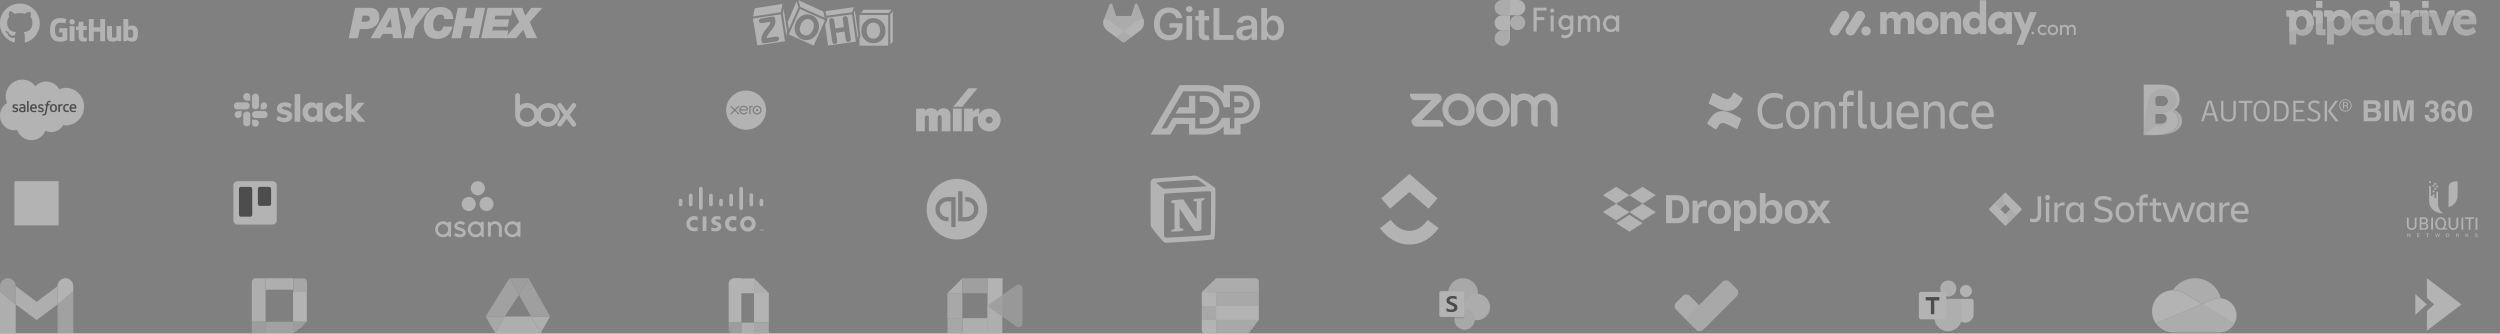 <svg xmlns="http://www.w3.org/2000/svg" xmlns:xlink="http://www.w3.org/1999/xlink" viewBox="0 0 1484 198"><rect x="0" y="0" width="1484" height="198" fill="#808080" stroke="none"/><defs><path id="h" d="M1154.93 173.27h-2.89a4.72 4.72 0 0 0 4.24 2.7v-1.35c0-.36-.14-.7-.39-.96-.26-.25-.6-.4-.96-.4Z"/></defs><g clip-path="url(#a)"><g opacity=".4"><g clip-path="url(#b)"><path fill="#fff" d="M39.74 16.74h-4.4a.2.2 0 0 0-.2.2v2.13c0 .12.1.2.2.2h1.72v2.65s-.38.13-1.44.13c-1.26 0-3-.45-3-4.26 0-3.82 1.82-4.32 3.53-4.32 1.48 0 2.12.26 2.52.38.13.04.71-2.38.65-2.41-.15-.12-1.16-.69-3.7-.69-2.93 0-5.94 1.24-5.94 7.17s3.44 6.82 6.34 6.82c2.4 0 3.86-1.02 3.86-1.02.06-.03.06-.11.06-.15v-6.63c.01-.1-.08-.2-.2-.2Zm22.63-5.28a.2.2 0 0 0-.2-.2h-2.48a.2.2 0 0 0-.2.2v4.73h-3.86v-4.73a.2.2 0 0 0-.21-.2h-2.47a.2.2 0 0 0-.21.2v12.8c0 .1.1.2.2.2h2.48c.11 0 .2-.1.2-.2v-5.47h3.86v5.47c0 .12.09.2.2.2h2.47c.12 0 .21-.08.21-.2v-12.8h.01Zm-17.96 1.69a1.6 1.6 0 1 0-3.18-.36 1.6 1.6 0 0 0 3.18.36Zm-.18 2.51a.2.2 0 0 0-.2-.2h-2.47c-.11 0-.22.1-.22.22v8.46c0 .25.16.32.37.32h2.22c.24 0 .3-.12.3-.33m27.54-8.66h-2.45a.2.2 0 0 0-.21.21v6.27s-.63.45-1.5.45c-.9 0-1.13-.4-1.13-1.25v-5.47a.2.2 0 0 0-.2-.2h-2.5a.2.2 0 0 0-.21.2v5.88c0 2.54 1.43 3.17 3.4 3.17 1.63 0 2.93-.89 2.93-.89s.06.47.1.53c.02.05.1.11.17.11l1.58-.01c.11 0 .2-.1.2-.2v-8.59a.19.19 0 0 0-.18-.2Zm6.71-.28c-1.4 0-2.34.61-2.34.61v-4.34a.2.2 0 0 0-.21-.2h-2.49a.2.2 0 0 0-.2.2v12.8c0 .1.09.2.2.2h1.72c.07 0 .13-.04.18-.11.04-.08.1-.59.1-.59s1.02.95 2.93.95c2.26 0 3.55-1.14 3.55-5.08 0-3.93-2.05-4.44-3.44-4.44Zm-.98 7.2c-.5 0-1-.14-1.43-.4v-4.06s.58-.35 1.27-.41c.89-.08 1.74.18 1.74 2.27 0 2.2-.39 2.64-1.58 2.6Zm-26.17-6.94h-1.85v-2.42c0-.1-.05-.14-.15-.14H46.8c-.1 0-.15.04-.15.14v2.5l-1.36.33a.2.2 0 0 0-.14.2v1.57c0 .12.1.2.2.2h1.3v3.8c0 2.8 2 3.08 3.34 3.08.62 0 1.35-.2 1.48-.24a.2.2 0 0 0 .11-.18v-1.73a.2.2 0 0 0-.2-.2c-.1 0-.39.03-.67.03-.92 0-1.22-.42-1.22-.95v-3.6h1.84a.2.2 0 0 0 .21-.2v-1.98a.2.2 0 0 0-.2-.2Z"/><clipPath id="b"><path fill="#fff" d="M29.61 10.34h52.4v14.81H29.6Z"/></clipPath></g><g clip-path="url(#c)"><path fill="#fff" d="M11.77 2.1a11.8 11.8 0 0 1 3.72 23.01c-.59.11-.8-.26-.8-.57l.01-3.24c0-1.1-.37-1.82-.8-2.19 2.63-.29 5.37-1.29 5.37-5.82.02-1.17-.4-2.3-1.2-3.17.12-.3.52-1.5-.12-3.12 0 0-.98-.33-3.23 1.19a11.24 11.24 0 0 0-5.9 0c-2.25-1.52-2.8-2.2-3.23-1.21s-.47 2.1-.12 3.13a4.58 4.58 0 0 0-1.21 3.17c0 4.53 2.75 5.53 5.36 5.83-.34.3-.64.82-.74 1.58-.68.3-2.38.82-3.43-.98 0 0-.62-1.13-1.8-1.22 0 0-1.15-.01-.08.72 0 0 .77.36 1.3 1.72 0 0 .69 2.12 3.97 1.4l.01 2.2c0 .31-.21.67-.8.57a11.8 11.8 0 0 1 3.72-23.01v.01ZM4.4 18.9c-.02.07-.11.08-.2.04-.08-.04-.13-.12-.1-.17.03-.06.12-.08.2-.04.09.04.14.12.1.18v-.01Zm.59.53c-.06.05-.17.02-.24-.06-.08-.08-.1-.2-.04-.24.06-.06.17-.03.24.05l.04.25Zm.4.66c-.08.05-.2 0-.27-.1s-.07-.23 0-.28c.07-.06.2-.01.26.1.08.1.08.23 0 .28h.01Zm.66.77c-.06.07-.2.05-.3-.05s-.13-.23-.06-.3c.06-.07.2-.05.3.04.1.1.13.24.06.3v.01Zm.87.26c-.03.09-.16.13-.3.1-.12-.05-.21-.16-.18-.25.02-.1.16-.14.3-.1.12.04.21.15.18.25Zm1 .1c0 .1-.12.18-.26.19-.14 0-.25-.08-.25-.18s.1-.17.25-.18c.14 0 .25.08.25.18l.01-.01Zm.96-.03c.02.1-.08.2-.22.22-.13.02-.26-.04-.28-.13-.02-.1.08-.2.22-.22.14-.03.26.03.28.13Z"/><clipPath id="c"><path fill="#fff" d="M0 2.09h23.63v23.06H0Z"/></clipPath></g><path fill="#fff" d="M215.32 9.28h1.89c1.18 0 2.4.24 2.4 1.6 0 1.19-.75 2.04-2.97 2.04h-2.08l.76-3.64ZM207 22.66h5.48l1.14-5.44h3.73c4.73 0 7.8-3.12 7.8-6.76 0-3.97-2.13-5.81-5.44-5.81h-8.92l-3.79 18Zm24.9-11.82.67 5.39h-3.45l2.79-5.39Zm-11.85 11.82h5.67l1.37-2.56h5.86l.28 2.56h5.44l-2.74-18.01h-5.49l-10.4 18Zm24.34-11.3 4.4-6.71h6.51l-8.79 11.34-1.37 6.67h-5.53l1.37-6.62-3.87-11.4h5.59l1.69 6.72Zm24.15 4.43c-.33 1.84-1.75 7.28-9.27 7.28-5.24 0-7.75-3.4-7.75-8.22 0-5.82 3.64-10.69 9.79-10.69 4.01 0 7.6 1.75 7.7 7.14h-5.25c.05-1.7-.75-2.66-2.45-2.66-3.07 0-4.2 3.55-4.2 6.1 0 1.51.37 3.78 2.92 3.78 1.75 0 2.74-1.18 3.08-2.79l5.43.06Zm3.21-11.14h5.58L276 10.89h5.05l1.32-6.24h5.58l-3.77 18h-5.53l1.47-7.13h-5.06l-1.51 7.14h-5.53l3.73-18.01Zm17.68 0h14.89l-.95 4.63h-9.36l-.47 2.23h8.7l-.89 4.3h-8.7l-.47 2.22h9.55l-.95 4.63h-15.13l3.78-18.01Z"/><path fill="#fff" d="m308.15 13.1-4.16-8.45h6.06l1.75 4.68 3.59-4.68h6.57l-7.52 8.46 4.4 9.54h-6.24l-1.98-5-4.21 5h-6.82l8.56-9.54Zm207.42 8.6a5.23 5.23 0 0 1-1.06-3.47c0-1.5.35-2.68 1.05-3.52a3.52 3.52 0 0 1 2.88-1.27 3.5 3.5 0 0 1 2.87 1.27c.7.84 1.05 2.01 1.05 3.52a5.3 5.3 0 0 1-1.05 3.46c-.7.84-1.77 1.3-2.87 1.25-1.1.05-2.17-.4-2.88-1.25Zm-5.39-12.81h17.06v18.23h-17.06v-4l.52-1.42c.03-.1.04-.19.03-.29l-.55-4.17V8.9Zm1.1 9.33a7.32 7.32 0 0 0 4.39 6.92c.84.35 1.77.52 2.78.52a6.95 6.95 0 0 0 5.01-2.04 7.36 7.36 0 0 0 2.15-5.4c.01-1-.17-2-.54-2.94a7.23 7.23 0 0 0-3.9-3.98 7.1 7.1 0 0 0-2.73-.52 6.8 6.8 0 0 0-5.03 2.07 7 7 0 0 0-1.6 2.42 7.98 7.98 0 0 0-.53 2.95Zm17.2-9.71v17.74l1.48-1.48V6.8l-1.49 1.7ZM512.7 5.79l-1.73 1.88h16.6l1.66-1.9-16.53.02Zm-6.89 1.49 1.05-3-16.6 2.3-.22.73.52 2.03 15.25-2.06Zm1.09.61.83 5.78 1.29 9.06.47-1.3-2-15.24-.6 1.7Zm-17.53 3.95.34.15-6.7 15.08-14.8-6.63 6.7-15.08 14.46 6.48Zm-3.19 3.8a7.5 7.5 0 0 0-1.93-5 6.72 6.72 0 0 0-2.27-1.55 6.85 6.85 0 0 0-2.69-.56h-.04a7.3 7.3 0 0 0-5.15 2.3 8.57 8.57 0 0 0-1.68 2.6 8.6 8.6 0 0 0-.72 3.36c0 .89.16 1.75.46 2.6.63 1.78 2 3.2 3.76 3.88.87.38 1.77.56 2.67.56h.02c.91 0 1.81-.2 2.7-.58a7.7 7.7 0 0 0 2.47-1.71 8.5 8.5 0 0 0 1.7-2.6c.45-1.05.69-2.17.7-3.3Zm20.73.99 1.15 8.1-16.52 2.3-1.74-12.22 1.28-2.88v-.03a.6.6 0 0 0 .03-.37l-.25-1 14.88-2.01 1.17 8.1Zm-1.88 6.76c0-.14-.01-.29-.04-.43l-1.74-11.79c-.04-.46-.24-.9-.57-1.23a1.28 1.28 0 0 0-.88-.32c-.3 0-.6.08-.86.22-.18.1-.33.25-.44.43a1.6 1.6 0 0 0-.24.9c0 .14.01.28.04.43l.64 4.53-5.1.75-.64-4.54a2.01 2.01 0 0 0-.56-1.2 1.25 1.25 0 0 0-.88-.35c-.08 0-.16 0-.25.02-.43.04-.82.27-1.06.62-.17.27-.25.59-.24.91 0 .15 0 .3.03.43l1.75 11.8c.08.54.27.95.58 1.21.25.21.56.32.9.32.1 0 .2 0 .3-.02.41-.04.78-.27.99-.63.15-.27.22-.58.21-.88 0-.15 0-.3-.03-.43l-.71-4.66 5.1-.75.71 4.66c.04.46.25.9.58 1.21.25.22.56.33.9.33l.27-.02c.41-.04.79-.27 1.01-.62.16-.27.24-.58.23-.9ZM489.6 10.6l-.96-3.78L473.9.12l1.19 3.99 14.51 6.5Zm-15.68-6.1-1.1-3.69-5.22 12.3.64 4.22 5.68-12.82Zm6.95 7.12a3.9 3.9 0 0 0-1.51-.33c-.57 0-1.13.15-1.62.43a5.8 5.8 0 0 0-2.4 2.96 6.76 6.76 0 0 0-.6 2.58c0 .4.06.78.16 1.13.3 1.07 1 1.83 2.1 2.3.52.22 1.02.33 1.5.33.57 0 1.13-.15 1.63-.43a5.69 5.69 0 0 0 2.37-2.9 6.8 6.8 0 0 0 .61-2.65c0-.39-.05-.76-.14-1.11a3.38 3.38 0 0 0-2.1-2.3Zm-16.7 1.11 1.8 11.71-16.4 2.55-2.62-15.97 13.53-2.05 3.05-.47.64 4.23Zm-1.73 10.39c0-.1 0-.2-.02-.3a1.16 1.16 0 0 0-.83-.96 2.6 2.6 0 0 0-.85-.12c-.3 0-.67.03-1.07.1l-4.65.79c.05-.36.23-.83.54-1.4.46-.8.98-1.57 1.55-2.3l.91-1.19c.85-1 1.52-2.16 1.97-3.4.28-.97.34-2 .19-3a2.9 2.9 0 0 0-.25-.8c-.08-.2-.22-.37-.4-.49a1.57 1.57 0 0 0-.8-.16c-.3 0-.64.03-1.04.1l-5.37.92a2.8 2.8 0 0 0-1.44.58c-.24.22-.38.53-.37.86 0 .1.01.18.03.27.07.46.31.79.7.96.25.1.53.16.81.15.22 0 .46-.03.72-.07l4.5-.75c.03.36-.01.72-.14 1.05-.13.37-.47.9-1 1.57l-.7.86a21.3 21.3 0 0 0-2.6 3.73 8.04 8.04 0 0 0-.77 2.1c-.13.64-.15 1.3-.06 1.94.05.3.14.6.27.88.1.21.26.39.46.5.17.1.43.14.79.15.45 0 1.06-.07 1.82-.2l4.87-.83a4.03 4.03 0 0 0 1.81-.64c.27-.22.43-.55.42-.9Zm2.3-15.68-.07.38 2.07 13.54.48-2.5-2.05-13.66-.43 2.25Zm-.26-5.14L448 4.93l-.98 4.85 16.5-2.5.96-4.97Zm233.78 8.48h3.52c-.59-3.71-3.83-6.3-8.05-6.3-4.99 0-8.74 3.64-8.74 9.74 0 5.99 3.58 9.7 8.84 9.7 4.73 0 8.1-3.01 8.1-7.9v-2.26h-7.73v2.68h4.4c-.06 2.7-1.88 4.4-4.75 4.4-3.2 0-5.38-2.37-5.38-6.66 0-4.26 2.23-6.62 5.3-6.62 2.3 0 3.88 1.22 4.49 3.22Zm6 12.88h3.38V9.48h-3.38v14.18Zm1.7-16.44c1.08 0 1.95-.81 1.95-1.8 0-1-.87-1.83-1.94-1.83-1.08 0-1.96.82-1.96 1.82 0 1.01.87 1.81 1.95 1.81Zm11.77 2.26h-2.82v-3.4h-3.37v3.4h-2.03v2.58h2.03v7.9c-.02 2.66 1.94 3.98 4.47 3.9a6.9 6.9 0 0 0 1.98-.33l-.57-2.62c-.32.09-.65.13-.98.14-.85 0-1.53-.3-1.53-1.65v-7.34h2.82V9.48Zm2.61 14.18h11.86V20.8h-8.4V4.74h-3.46v18.92Zm18.32.29c2.24 0 3.58-1.05 4.2-2.24h.11v1.95h3.25v-9.5c0-3.75-3.09-4.87-5.82-4.87-3 0-5.31 1.33-6.06 3.91l3.15.45c.33-.97 1.28-1.8 2.94-1.8 1.56 0 2.42.79 2.42 2.18v.06c0 .96-1.01 1-3.54 1.27-2.77.3-5.43 1.12-5.43 4.32 0 2.79 2.05 4.27 4.78 4.27Zm1.1-2.46c-1.4 0-2.4-.63-2.4-1.86 0-1.29 1.12-1.82 2.62-2.03.89-.12 2.66-.35 3.1-.7v1.67c0 1.58-1.28 2.92-3.31 2.92Zm8.94 2.17h3.3v-2.23h.2a4.32 4.32 0 0 0 4.1 2.48c3.37 0 5.9-2.65 5.9-7.33 0-4.73-2.6-7.3-5.91-7.3a4.25 4.25 0 0 0-4.09 2.54h-.14V4.74h-3.37v18.92Zm3.3-7.1c0-2.75 1.2-4.53 3.37-4.53 2.24 0 3.4 1.9 3.4 4.54s-1.17 4.6-3.4 4.6c-2.15 0-3.36-1.85-3.36-4.6Z"/><path fill="#ebebeb" d="m678.64 11.22-.03-.08-3.28-8.48a.87.87 0 0 0-1.64.08l-2.21 6.72h-8.96l-2.21-6.72a.87.87 0 0 0-1.64-.08l-3.27 8.48-.04.08a5.99 5.99 0 0 0 2.02 6.98h.01l.03.03 4.99 3.7 2.47 1.86 1.5 1.12a1 1 0 0 0 1.23 0l1.5-1.12 2.47-1.86 5.02-3.72.02-.02a6.04 6.04 0 0 0 2.02-6.97Z"/><path fill="#fff" d="m678.64 11.22-.03-.08c-1.6.32-3.1 1-4.41 1.96l-7.2 5.4 4.59 3.43 5.02-3.72.01-.02a6.03 6.03 0 0 0 2.02-6.97Z"/><path fill="#ebebeb" d="m662.4 21.93 2.48 1.86 1.5 1.12a1 1 0 0 0 1.23 0l1.5-1.12 2.47-1.86L667 18.5l-4.6 3.43Z"/><path fill="#fff" d="M659.8 13.1c-1.3-.97-2.8-1.64-4.4-1.96l-.04.08a5.99 5.99 0 0 0 2.02 6.98h.01l.03.03 4.99 3.7 4.58-3.43-7.2-5.4Z"/><path fill="#ebebeb" d="M891.77 27.23a4.55 4.55 0 0 0 4.57-4.53v-4.54h-4.57a4.55 4.55 0 0 0-4.56 4.54c0 2.5 2.05 4.53 4.56 4.53Z"/><path fill="#fff" d="M887.2 13.62c0-2.5 2.05-4.54 4.57-4.54h4.56v9.08h-4.56a4.55 4.55 0 0 1-4.56-4.54Z"/><path fill="#ebebeb" d="M887.2 4.54c0-2.5 2.05-4.54 4.57-4.54h4.56v9.08h-4.56a4.55 4.55 0 0 1-4.56-4.54Z"/><path fill="#fff" d="M896.3 0h4.56a4.55 4.55 0 0 1 4.56 4.54c0 2.5-2.04 4.53-4.56 4.53h-4.57V0Z"/><path fill="#ebebeb" d="M905.47 13.62a4.6 4.6 0 0 1-9.17 0 4.56 4.56 0 1 1 9.13 0h.04Z"/><path fill="#fff" d="M910.3 4.54v14.18h1.88v-6.77h4.5v-1.76h-4.5V6.3h5.84V4.54h-7.72Zm11.1 2.88a1.2 1.2 0 0 0 1.23-1.2c0-.65-.56-1.11-1.23-1.11a1.2 1.2 0 0 0-1.22 1.19c0 .32.13.62.37.85.23.24.53.36.87.36l-.02-.09Zm-.94 1.79v9.51h1.8V9.21h-1.86.06Zm8.82-.28c-2.49 0-4.22 2.13-4.22 4.48 0 2.36 1.74 4.47 4.22 4.47a3.8 3.8 0 0 0 2.76-1.13v1.27a2.9 2.9 0 0 1-4.59 2.35l-.94 1.58a4.9 4.9 0 0 0 6.73-1.56 4.6 4.6 0 0 0 .67-2.4V9.2h-1.87v.86a3.7 3.7 0 0 0-2.76-1.12Zm-2.35 4.48a2.4 2.4 0 0 1 1.21-2.34c.83-.5 1.87-.5 2.7 0a2.5 2.5 0 0 1 1.2 2.34c.1.95-.38 1.86-1.2 2.34-.83.5-1.87.5-2.7 0a2.5 2.5 0 0 1-1.2-2.34Zm13.47-2.46c-.53 0-1.02.2-1.39.58-.37.37-.57.88-.58 1.4v6.05h-1.8V9.43h1.8v.8a2.85 2.85 0 0 1 2.33-1.15c1.15-.03 2.23.6 2.8 1.62.7-1 1.7-1.6 2.8-1.62 2.06 0 3.34 1.68 3.34 3.76v6.08h-1.8v-6.06c.1-.76-.24-1.52-.88-1.95a1.94 1.94 0 0 0-2.99 1.95v6.05h-1.73v-6.04a1.97 1.97 0 0 0-1.96-1.99l.05.07Zm18.94-.5a4.35 4.35 0 0 0-3.18-1.36c-2.69 0-4.56 2.3-4.56 4.99 0 2.68 1.9 4.98 4.56 4.98a4.3 4.3 0 0 0 3.18-1.36v1.09h1.8V9.24h-1.8v1.2Zm-5.97 3.7a3.05 3.05 0 0 1 1.42-2.83 2.95 2.95 0 0 1 4.23 1.21c.25.5.36 1.06.32 1.62a3.05 3.05 0 0 1-1.42 2.84 2.95 2.95 0 0 1-4.23-1.22 3.1 3.1 0 0 1-.32-1.62Z"/><g clip-path="url(#d)"><path fill="#fff" d="M1089.17 21.05c-1.1 0-2.1-.58-2.65-1.53a2.9 2.9 0 0 1 .09-3.01l5.45-8.54a3.05 3.05 0 0 1 5.3.14c.51.96.44 2.11-.17 3.01l-5.45 8.54a3.04 3.04 0 0 1-2.57 1.4Zm9.36 0c-1.1 0-2.12-.58-2.65-1.53a2.9 2.9 0 0 1 .09-3l5.44-8.52a3.05 3.05 0 0 1 5.32.12c.5.97.43 2.13-.2 3.03l-5.44 8.51a3.04 3.04 0 0 1-2.56 1.4Zm9.14.07a2.78 2.78 0 0 0 2.81-2.74 2.78 2.78 0 0 0-2.81-2.74 2.78 2.78 0 0 0-2.81 2.74 2.78 2.78 0 0 0 2.81 2.74Zm121.97-5.32c.84 0 1.35.6 1.35 1.59v3.37h1.15v-3.45c0-1.67-.79-2.64-2.28-2.64-.58 0-1.5.15-2.05 1.22a1.9 1.9 0 0 0-1.55-1.16 2.67 2.67 0 0 0-.65-.04c-.47.04-1.31.33-1.63 1v-.9h-1.15v5.97h1.15v-3.22c0-1.25.82-1.74 1.65-1.74.77 0 1.28.6 1.28 1.58v3.38h1.14v-3.22c0-1 .6-1.75 1.59-1.74Zm-11.04 3.96a1.9 1.9 0 0 0 1.4-.57c.37-.38.57-.9.55-1.43a1.9 1.9 0 0 0-1.95-1.96c-1.07 0-1.95.76-1.95 1.96a1.93 1.93 0 0 0 1.94 2h.01Zm0 1.12a3.02 3.02 0 0 1-3.09-3.13 3 3 0 0 1 3.09-3.1 3 3 0 0 1 3.1 3.1c0 1.9-1.43 3.14-3.11 3.14h.01Zm-9.03-3.13h-.01c0-1.88 1.44-3.08 3.14-3.1.86 0 1.69.34 2.28.97l-.87.74a1.98 1.98 0 0 0-1.41-.56c-1.06 0-1.99.75-1.99 1.95 0 .81.49 1.54 1.23 1.86.74.3 1.6.13 2.17-.44l.88.74c-.59.64-1.42.99-2.29.97a3.06 3.06 0 0 1-3.13-3.13Zm-3.69 1.87a.8.8 0 0 1 1.35-.57.8.8 0 0 1 .23.57.8.8 0 0 1-.79.75.8.8 0 0 1-.79-.75Zm3.16-12.42h-4.11l-2.87 7.4-2.86-7.4h-4.11l4.99 11.68-3.1 7.72h4.07l7.99-19.4Zm-24.95 6.5c0 1.87 1.63 3.1 3.24 3.1a3.05 3.05 0 0 0 3.13-3.1c0-1.95-1.55-3.1-3.13-3.1-1.61 0-3.24 1.23-3.24 3.1Zm6.37 6.52v-1.48c-.83 1.26-2.77 1.73-3.77 1.73-3.3 0-6.6-2.59-6.6-6.77s3.3-6.77 6.6-6.77c.83 0 2.77.27 3.77 1.73V7.2h3.82v13.01h-3.82Zm-11.45 0h-3.83V18.6c-.64 1.2-2.19 1.9-3.79 1.9-3.33 0-6.27-2.65-6.27-6.75 0-4.17 2.94-6.82 6.27-6.82 1.6 0 3.16.66 3.79 1.86V.12h3.83v20.1Zm-3.91-6.55c0-1.95-1.41-3.1-2.99-3.1-1.64 0-3 1.23-3 3.1 0 1.93 1.36 3.15 3 3.15 1.6 0 2.99-1.28 2.99-3.15Zm-19.43-.33c0-1.98 1.02-2.65 2.38-2.65 1.3 0 2.24.86 2.24 2.59v6.94h3.86v-7.78c0-3.7-1.83-5.51-4.74-5.51-1.53 0-3.05.86-3.75 2.17V7.2h-3.84v13.02h3.85v-6.88Zm-11.68 7.1a6.56 6.56 0 0 1-6.71-6.77c0-4.1 3.05-6.75 6.71-6.75a6.55 6.55 0 0 1 6.74 6.75c0 4.1-3.08 6.77-6.74 6.77Zm0-3.79a2.87 2.87 0 0 0 2.94-2.98 2.88 2.88 0 0 0-2.94-2.95 2.86 2.86 0 0 0-2.91 2.95 2.86 2.86 0 0 0 2.91 2.98Zm-13.61-5.96c1.13 0 2.13.9 2.13 2.59v6.94h3.83v-7.39c0-3.93-1.92-5.9-4.99-5.9-.91 0-2.63.27-3.88 2.3-.72-1.5-2.11-2.28-4.16-2.28a3.7 3.7 0 0 0-3.38 2.15V7.2h-3.85v13.02h3.85v-6.88c0-1.98 1.08-2.65 2.25-2.65 1.1 0 2.1.86 2.13 2.5v7.03h3.85v-6.88c0-1.9 1-2.65 2.22-2.65Z"/><clipPath id="d"><path fill="#fff" d="M1086.14.12h146v27h-146Z"/></clipPath></g><g clip-path="url(#e)"><path fill="#fff" d="M1374.87.68h3.6V4.5h-3.6V.68Zm63.04 0h3.6V4.5h-3.6V.68Z"/><path fill="#ebebeb" d="M1366.91 5.87a5.48 5.48 0 0 0-4.22 1.74c-.07-.61-.47-1.4-2.03-1.4h-3.39v3.57h1.39c.23 0 .31.07.31.31V26.4h4.04v-6.12l-.01-.46a5.36 5.36 0 0 0 3.72 1.39c3.94 0 6.7-3.15 6.7-7.67 0-4.58-2.62-7.67-6.51-7.67Zm-.82 11.8c-2.18 0-3.17-2.1-3.17-4.04 0-3.07 1.67-4.16 3.22-4.16 1.91 0 3.19 1.66 3.19 4.13 0 2.81-1.63 4.07-3.24 4.07Z"/><path fill="#ebebeb" d="M1378.74 17.02V8.38c0-1.46-.7-2.17-2.13-2.17H1373v3.57h1.39c.24 0 .31.07.31.3v8.63c0 1.48.68 2.17 2.13 2.17h3.61v-3.54h-1.39c-.22 0-.31-.1-.31-.32Z"/><path fill="#ebebeb" d="M1389.29 5.87a5.48 5.48 0 0 0-4.22 1.74c-.07-.61-.47-1.4-2.03-1.4h-3.39v3.57h1.39c.23 0 .31.07.31.3V26.4h4.04v-6.12l-.01-.46a5.36 5.36 0 0 0 3.72 1.39c3.95 0 6.71-3.15 6.71-7.67 0-4.58-2.62-7.67-6.52-7.67m-.82 11.8c-2.17 0-3.16-2.1-3.16-4.04 0-3.07 1.66-4.16 3.21-4.16 1.91 0 3.19 1.66 3.19 4.13 0 2.81-1.63 4.07-3.24 4.07Zm14.78-11.8c-4.35 0-7.39 3.16-7.39 7.67 0 4.44 3.28 7.67 7.81 7.67a8.7 8.7 0 0 0 5.82-2.21l.16-.16-1.76-2.95-.26.25a6.02 6.02 0 0 1-3.72 1.5 3.72 3.72 0 0 1-3.85-3.2h9.57l.02-.26c.01-.04.09-.9.09-1.33 0-4.17-2.61-6.98-6.49-6.98Zm-3.04 5.55a3 3 0 0 1 3.04-2.25c1.22 0 2.15.93 2.32 2.25h-5.36Zm24.22 5.6V2.85c0-1.46-.71-2.17-2.16-2.17h-3.61v3.57h1.39c.23 0 .31.08.31.32v2.56a5.38 5.38 0 0 0-3.76-1.26c-3.92 0-6.66 3.16-6.66 7.67 0 4.59 2.62 7.67 6.52 7.67 1.58.06 3.1-.6 4.14-1.77.08.64.49 1.44 2 1.44h3.5v-3.54h-1.36c-.22 0-.31-.1-.31-.32Zm-7.2.65c-1.92 0-3.17-1.62-3.17-4.13 0-2.43 1.3-4.07 3.22-4.07 2.19 0 3.16 2.03 3.16 4.05 0 3.06-1.66 4.15-3.21 4.15ZM1435.11 6c-1.68 0-3.23.98-4.15 2.54V8.2c0-1.33-.73-2-2.16-2h-3.47v3.57h1.39c.23 0 .31.07.31.3v10.8h4.04V15c0-.77.1-1.51.29-2.2a3.63 3.63 0 0 1 3.53-2.75c.46 0 .8.05.8.05l.34.06V6.1l-.24-.04c-.02 0-.36-.06-.68-.06Zm6.67 11.01V8.38c0-1.46-.7-2.18-2.13-2.18h-3.26v3.58h1.04c.24 0 .31.07.31.3v8.62c0 1.49.68 2.18 2.13 2.18h3.61v-3.54h-1.39c-.22 0-.31-.1-.31-.32Z"/><path fill="#ebebeb" d="M1456.96 9.78V6.2h-2.16c-1.26 0-1.93.44-2.33 1.52l-2.63 7.41c-.1.3-.18.58-.25.88-.08-.3-.17-.6-.27-.88l-2.63-7.4c-.41-1.1-1.06-1.53-2.33-1.53h-2.3v3.58h.6c.31 0 .42.1.49.3l4.08 10.8h4.54l4.07-10.8c.08-.2.18-.3.5-.3h.62Z"/><path fill="#ebebeb" d="M1469.94 14.18c0-.04.08-.9.08-1.33 0-4.17-2.61-6.98-6.49-6.98-4.35 0-7.39 3.16-7.39 7.67 0 4.44 3.28 7.67 7.8 7.67 2.15 0 4.23-.78 5.83-2.21l.16-.16-1.75-2.95-.27.25a6.08 6.08 0 0 1-3.72 1.5 3.74 3.74 0 0 1-3.86-3.2h9.58l.03-.26Zm-9.46-2.76a3.02 3.02 0 0 1 3.05-2.25c1.22 0 2.15.93 2.32 2.25h-5.37Z"/><path fill="#fff" d="M1435.11 6.01c-1.31 0-2.52.6-3.43 1.59l2.32-.02 2.03.01V6.11l-.24-.04c-.01 0-.36-.06-.68-.06Zm17.36 1.71-.17.48c1.57.1 3.11.22 4.66.36V6.2h-2.16c-1.26 0-1.93.44-2.33 1.52Zm-85.56-1.85a5.46 5.46 0 0 0-4.22 1.74c-.07-.61-.47-1.4-2.03-1.4h-3.39v3.57h1.39c.23 0 .31.07.31.3v9.1c1.89-.66 3.78-1.29 5.69-1.88-1.18-.68-1.74-2.22-1.74-3.68 0-3.06 1.67-4.15 3.22-4.15 1.91 0 3.19 1.66 3.19 4.13 0 1.03-.22 1.85-.58 2.48 1.52-.43 3.05-.85 4.59-1.25.05-.41.08-.84.08-1.29 0-4.58-2.62-7.67-6.51-7.67Zm9.7.33H1373v3.58h1.39c.24 0 .31.07.31.3v4.41c1.34-.34 2.69-.66 4.04-.97V8.38c0-1.46-.7-2.18-2.13-2.18Zm-1.74-5.52h3.6V4.5h-3.6V.68Zm14.42 5.2a5.43 5.43 0 0 0-4.21 1.73c-.08-.61-.48-1.4-2.04-1.4h-3.39v3.57h1.39c.24 0 .31.07.31.3v2.86c1.38-.3 2.76-.58 4.14-.85.47-1.89 1.78-2.62 3.04-2.62 1.13 0 2.04.6 2.59 1.6 1.4-.23 2.8-.46 4.21-.67-.92-2.8-3.12-4.53-6.04-4.53Zm13.96 0a7.01 7.01 0 0 0-6.75 4.35c1.71-.25 3.45-.48 5.2-.7.45-.24.97-.36 1.55-.36.23 0 .43.04.63.1 1.59-.18 3.19-.35 4.81-.5a6.13 6.13 0 0 0-5.44-2.9Zm19.02-5.2h-3.61v3.57h1.39c.24 0 .31.08.31.32v2.56a5.38 5.38 0 0 0-3.76-1.26c-2.19 0-4.02 1-5.2 2.66 4.34-.37 8.68-.63 13.03-.78v-4.9c0-1.46-.71-2.17-2.16-2.17Zm6.54 5.52h-3.48v1.52c1.85-.06 3.7-.1 5.56-.12-.2-.92-.9-1.4-2.08-1.4Zm9.1-5.52h3.6V4.5h-3.6V.68Zm1.74 5.52h-3.26v1.4c1.78.01 3.56.04 5.32.1-.2-1-.87-1.5-2.06-1.5Zm4.7 0h-2.29v1.5c1.57.05 3.13.1 4.68.18l-.05-.16c-.41-1.09-1.06-1.52-2.34-1.52Zm19.18-.33a7.14 7.14 0 0 0-5.84 2.75c1.9.17 3.78.36 5.65.56l.85.1c1.8.2 3.58.43 5.34.67a6.1 6.1 0 0 0-6-4.08Z"/><clipPath id="e"><path fill="#fff" d="M1357.14.62h113v26h-113Z"/></clipPath></g><path fill="#fff" d="M21 51.18a8.82 8.82 0 0 1 14.2 1.89c1.4-.63 2.9-.95 4.42-.94a10.9 10.9 0 0 1 7.31 3.51 11.29 11.29 0 0 1 0 15.3 10.94 10.94 0 0 1-7.31 3.51c-.72.01-1.43-.05-2.14-.19A8.06 8.06 0 0 1 32.9 78a7.92 7.92 0 0 1-5.87-.43 9.17 9.17 0 0 1-3.43 4.16 8.95 8.95 0 0 1-10.2-.26 9.19 9.19 0 0 1-3.23-4.33c-2.81.6-5.73-.3-7.73-2.36A8.8 8.8 0 0 1 4.18 61.2a10.23 10.23 0 0 1 2.08-11.02 9.72 9.72 0 0 1 14.73 1Z"/><path d="M7.3 65.94v.03l-.01.02v-.05h.01Zm0 .03q.32-.64.36-.6l.14.1c.41.25.87.38 1.35.38.46 0 .74-.24.74-.57q0-.38-1.06-.66c-.66-.19-1.4-.47-1.4-1.37 0-.85.65-1.42 1.62-1.42q1.15.14 1.59.42c.04 0-.33.72-.33.72a2.7 2.7 0 0 0-1.3-.33c-.42 0-.65.2-.65.52q0 .33 1.02.66c.7.2 1.44.52 1.44 1.32 0 .9-.65 1.46-1.72 1.46a2.75 2.75 0 0 1-1.48-.38q-.32-.18-.32-.25Zm15.55-.6.19.1c.4.25.87.38 1.34.38.42 0 .7-.24.7-.57q0-.38-1.02-.66c-.69-.19-1.39-.47-1.39-1.37 0-.85.65-1.42 1.57-1.42q1.19.14 1.63.42-.29.74-.33.73a2.93 2.93 0 0 0-1.34-.34c-.42 0-.65.2-.65.52s.42.46.93.66q1.48.52 1.48 1.32c0 .9-.6 1.46-1.66 1.46a2.82 2.82 0 0 1-1.5-.38l-.32-.18m10.36-1.9v.01Zm0 0a2.2 2.2 0 0 0-.28-1.17 1 1 0 0 0-.84-.44c-.33 0-.64.17-.83.44-.2.36-.3.77-.28 1.18-.02.42.08.85.28 1.22a1 1 0 0 0 1.67 0c.2-.37.3-.8.28-1.22Zm.88.95c-.08.3-.22.57-.42.8-.4.44-.98.68-1.58.66a2 2 0 0 1-.93-.18 1.52 1.52 0 0 1-.65-.47 2.46 2.46 0 0 1-.42-.8 3.26 3.26 0 0 1 0-1.9c.1-.27.24-.53.42-.75s.4-.4.65-.52c.3-.12.61-.19.93-.19.32.01.63.08.93.2a2.13 2.13 0 0 1 1.07 1.26 5 5 0 0 1 0 1.9Zm7.24 1.23c-.38.16-.79.23-1.2.23a2.14 2.14 0 0 1-1.72-.66 2.5 2.5 0 0 1-.56-1.74 2.6 2.6 0 0 1 .55-1.7c.2-.22.44-.4.7-.52.32-.12.65-.19.98-.19h.65l.56.14c.04 0-.23.76-.23.76l-.93-.1a1.2 1.2 0 0 0-.98.43c-.22.33-.32.73-.32 1.13-.03.44.1.88.37 1.23.26.26.62.4.98.38h.5l.38-.1m1.63-1.94h2.08c.02-.25-.05-.5-.18-.7a.87.87 0 0 0-.84-.43.93.93 0 0 0-.84.43c-.1.22-.19.46-.22.7Zm2.91-.6v.04c.11.42.06 1.36.01 1.36h-2.93c0 .36.1.72.33 1 .29.23.65.34 1.02.33.41.02.83-.06 1.2-.24l.28.71c-.46.21-.98.31-1.48.28a3.5 3.5 0 0 1-1.07-.14 2 2 0 0 1-1.16-1.27 3.26 3.26 0 0 1 0-1.89c.09-.29.23-.56.42-.8.17-.22.39-.4.65-.52a2.2 2.2 0 0 1 1.81 0c.2.11.4.26.56.43.15.21.27.45.37.7h-.01Zm-24.28.65c.01-.25-.05-.5-.19-.7a.87.87 0 0 0-.84-.43.93.93 0 0 0-.83.43 2.5 2.5 0 0 0-.23.7h2.09Zm.83-.56a4.2 4.2 0 0 1 0 1.36h-2.92c-.01.36.1.72.32 1 .29.23.66.34 1.03.33.4.01.82-.07 1.2-.24l.28.57c.05.1-.98.45-1.49.42-.36.01-.72-.04-1.06-.14a2 2 0 0 1-1.16-1.27c-.27-.9-.14-1.89.37-2.69a2.2 2.2 0 0 1 2.5-.52c.2.11.4.26.56.43.15.21.27.45.37.7v.05Zm-8.41 2.7.8-.1v-1.38h-.79c-.44-.04-.6.01-.84.2a.67.67 0 0 0-.28.56c0 .15.03.3.09.42l.19.15m1.63-2.13v-.1c0-.42-.05-.6-.23-.7-.2-.16-.45-.24-.7-.24-.46.01-.9.13-1.3.33q-.1.05-.14-.04-.24-.63-.22-.65c.3-.18.62-.3.96-.34l.74-.1c.49-.04.97.1 1.35.42.35.35.52.84.46 1.33q.06 2.82-.04 2.82l-.19.1-.74.14q-1.55.26-2.28-.28a1.14 1.14 0 0 1-.37-.47 1.67 1.67 0 0 1-.14-.67c-.01-.24.04-.48.14-.7.12-.17.26-.34.42-.47.19-.14.42-.24.65-.28.22-.09.46-.12.7-.1h.93Zm22.85-.84h-.75l-.37.2c-.25.35-.36.79-.32 1.22v2.26c0 .03-.98.03-.98 0v-4.5a9 9 0 0 1 .9 0q.02.02.03.44l.51-.37c.23-.11.48-.16.74-.15l.52.1m-7.16-1.95q-.22.71-.32.66h-.65q-.54-.01-.54.46c-.11.72-.07.68-.11.68q1.07.05 1.07.1-.15.66-.17.67-.02.02-1.04.03l-.65 3.82a6.9 6.9 0 0 1-.23 1c-.09.23-.22.45-.38.65-.33.36-1.3.48-1.3.48h-.41l-.35-.08c-.03-.04.2-.52.25-.72q.05-.1.28 0h.56l.28-.19c.08-.13.15-.28.18-.43.09-.25.16-.5.19-.75l.65-3.73h-.65c-.03 0 .1-.8.14-.8h.65v-.19c.04-.52.26-1 .61-1.37.32-.3.76-.45 1.2-.43h.42M17 66.37c0 .04 0 .1-.05.1h-.79a.1.1 0 0 1-.06-.04.1.1 0 0 1-.03-.06v-6.34a.1.1 0 0 1 .06-.09.1.1 0 0 1 .03 0h.8c.04 0 .04.04.04.1v6.33Z"/><path fill="#fff" fill-rule="evenodd" d="m164.06 71.03.96-2.23a6.55 6.55 0 0 0 3.82 1.18c1.05 0 1.68-.4 1.68-1-.04-1.63-6.1-.36-6.14-4.5 0-2.1 1.87-3.73 4.5-3.73 1.6 0 3.19.36 4.28 1.27l-.86 2.32a6.69 6.69 0 0 0-3.55-1.14c-.82 0-1.37.37-1.37.87 0 1.64 6.1.77 6.2 4.73 0 2.14-1.83 3.69-4.47 3.69a8.46 8.46 0 0 1-5.05-1.46Zm39.86-1.55a5.87 5.87 0 1 1 0-5.73l-2.64 1.46a2.93 2.93 0 0 0-1.04-1.03 2.77 2.77 0 0 0-4.19 2.44 2.78 2.78 0 0 0 2.77 2.77c1-.01 1.94-.55 2.46-1.41l2.64 1.5Zm-29.03-13.6h3.37v16.38h-3.37V55.88Zm33.72 0v9.6l3.77-4.5h4.1l-4.69 5.46 5.05 5.81h-4.28l-3.95-4.9v4.91h-3.37V55.88h3.37Zm-20.43 9.37a3 3 0 0 0-2.6-1.45 2.77 2.77 0 0 0-2.77 2.82 2.78 2.78 0 0 0 2.77 2.77c1.04.02 2.02-.5 2.6-1.36v-2.78Zm3.36-4.27v11.23h-3.36v-1.32c-.55.96-1.92 1.6-3.32 1.6-2.92 0-5.24-2.69-5.24-5.92 0-3.22 2.32-5.82 5.24-5.82 1.41 0 2.77.64 3.32 1.54v-1.31h3.36Zm-48.14 7a2.14 2.14 0 0 1-2.09 2.1 2.09 2.09 0 0 1-1.45-3.55c.39-.38.9-.6 1.45-.6h2.1v2.05h-.01Zm1 0a2.1 2.1 0 0 1 4.15 0v5.19a2.1 2.1 0 0 1-4.15 0v-5.19Zm2.1-8.28a2.05 2.05 0 0 1-2.1-2.05 2.1 2.1 0 1 1 4.15 0v2.05h-2.05Zm0 1.05a2.1 2.1 0 0 1 0 4.14h-5.19a2.1 2.1 0 1 1 0-4.14h5.19Zm8.23 2.09c0-1.16.94-2.1 2.1-2.1a2.1 2.1 0 0 1 0 4.15h-2.1v-2.05Zm-1 0a2.09 2.09 0 0 1-3.54 1.45c-.38-.39-.6-.9-.6-1.45v-5.19a2.1 2.1 0 0 1 2.05-2.09c1.15.02 2.08.95 2.1 2.1v5.18h-.01Zm-2.09 8.24c1.15.02 2.07.94 2.1 2.09a2.09 2.09 0 0 1-3.55 1.45c-.38-.39-.6-.9-.6-1.45v-2.1h2.05v.01Zm0-1a2.09 2.09 0 0 1-1.45-3.55c.38-.38.9-.6 1.45-.6h5.19c1.13 0 2.04.92 2.04 2.05a2.1 2.1 0 0 1-2.04 2.1h-5.19Z" clip-rule="evenodd"/><path fill="#fff" d="M325.3 61.16a7 7 0 0 0-6.2 3.71 7.08 7.08 0 0 0-10.46-2.31v-5.9a1.4 1.4 0 1 0-2.8 0v11.62a7.04 7.04 0 0 0 13.25 3.18 7.01 7.01 0 1 0 6.21-10.3Zm-12.42 11.25a4.25 4.25 0 1 1-.07-8.5 4.25 4.25 0 0 1 .07 8.5Zm12.42 0a4.24 4.24 0 1 1-.07-8.48 4.24 4.24 0 0 1 .07 8.48Z"/><path fill="#fff" d="m341.77 73.01-3.6-4.8 3.6-4.85a1.4 1.4 0 0 0-.3-1.94 1.44 1.44 0 0 0-1.97.27l-3.1 4.16-3.1-4.16a1.4 1.4 0 0 0-2.24 1.67l3.6 4.84-3.6 4.81a1.4 1.4 0 0 0 2.23 1.67l3.1-4.13 3.11 4.13c.48.6 1.35.71 1.97.26.6-.46.74-1.31.3-1.93ZM442.89 77c-6.55 0-11.85-5.2-11.85-11.62s5.3-11.62 11.85-11.62c6.56 0 11.86 5.2 11.86 11.62S449.44 77 442.9 77h-.01Zm-4.16-13.64c.06-.07.1-.15.1-.24s-.04-.18-.11-.24a.37.37 0 0 0-.5-.02l-2.02 1.98-2.03-1.98a.37.37 0 0 0-.52 0 .35.35 0 0 0-.1.26c0 .1.04.18.1.25l2.03 1.98-2.02 1.98a.35.35 0 0 0-.12.25c0 .05 0 .1.03.14.04.1.1.16.2.2.14.06.3.03.4-.08l2.02-1.99 2.02 1.98a.37.37 0 0 0 .57-.04.35.35 0 0 0-.05-.45l-2.01-2 2.01-1.98Zm10.01 2a.66.66 0 0 0 1.13.44.64.64 0 0 0 0-.9.67.67 0 0 0-.47-.2.65.65 0 0 0-.47.19l-.19.46Zm-1.25 0a1.9 1.9 0 0 1 1.9-1.88 1.9 1.9 0 0 1 1.92 1.87 1.9 1.9 0 0 1-1.91 1.87c-.5 0-1-.2-1.35-.55a1.85 1.85 0 0 1-.56-1.32Zm-.75 0c0 1.43 1.2 2.6 2.66 2.6a2.64 2.64 0 0 0 2.66-2.6c0-1.45-1.2-2.6-2.66-2.6-.7 0-1.38.26-1.88.75s-.78 1.15-.78 1.84Zm-.19-2.57h-.11c-.33 0-.66.1-.93.3a.37.37 0 0 0-.5-.25.36.36 0 0 0-.22.33v4.4a.37.37 0 0 0 .61.23.31.31 0 0 0 .12-.24v-2.7c0-.9.09-1.26.87-1.36h.16c.21 0 .36-.16.36-.35a.4.4 0 0 0-.1-.26l-.26-.1Zm-6.96 2.13v-.03c.1-.4.35-.77.69-1.02a1.95 1.95 0 0 1 3.04 1.05h-3.73Zm4.47-.07a2.6 2.6 0 0 0-2.67-2.1 2.64 2.64 0 0 0-2.51 3.24c.14.51.42.97.82 1.32.9.77 2.19.87 3.19.24.26-.16.47-.38.68-.63l.01-.02a.37.37 0 0 0-.32-.62.4.4 0 0 0-.25.16l-.13.16a1.95 1.95 0 0 1-3.24-.6l-.08-.3v-.07h3.78c.52 0 .8-.37.72-.78Z"/><path fill="#fff" fill-rule="evenodd" d="M565.65 77.94V64.48h5.22v13.46h-5.22Zm.25-14.6 8.88-10.93h5.39l-8.9 10.93h-5.37Zm11.58 1.14v2.33c0-.9 2.03-2.74 3.83-2.32v3.33a6.8 6.8 0 1 1-.6 1.34c-2.01-.32-3.23.74-3.23 2.01v6.77h-5.22V64.48h5.22Zm7.63 6.77a2.07 2.07 0 1 0 4.14 0 2.07 2.07 0 0 0-4.14 0ZM549 64.48v1.39a4.3 4.3 0 0 1 3.35-1.63c1.32-.08 3.67.32 4.08 2.2.48-1.55 2.28-2.12 3.5-2.2 1.23-.09 4.24.65 4.24 3.91v9.79h-5.22v-8.08c0-2.2-2.36-1.88-2.36-.08v8.16h-5.22v-7.99c0-2.04-2.37-1.63-2.37-.09v8.08h-5.2V64.48h5.2Z" clip-rule="evenodd"/><path fill="#fff" d="M736.39 56.85h-3.7v3.66h3.7c.87 0 1.57.71 1.58 1.58a1.57 1.57 0 0 1-1.58 1.57h-3.7v3.67h3.7a5.23 5.23 0 1 0 0-10.48Zm-21.02 19.4c4.41 0 8.22-2.58 10-6.3h4.7v6.3h2.63v-6.3h3.69c4.36 0 7.9-3.52 7.9-7.86a7.89 7.89 0 0 0-7.9-7.86h-6.32v9.43h-3.76a11.04 11.04 0 0 0-10.94-9.43H702.4l-12.92 22.02h3.08l3.69-6.3h13.26v6.3h5.86Zm32.6-14.15c0 6.37-5.18 11.52-11.58 11.52v6.29h-10.01V75a14.76 14.76 0 0 1-11.01 4.9h-9.55v-6.29h-7.45l-3.69 6.29h-11.7l17.21-29.35h15.18c4.37 0 8.3 1.9 11 4.9v-4.9h10.02c3.07 0 6.02 1.21 8.2 3.38a11.5 11.5 0 0 1 3.39 8.15v.01Zm-42.14-5.24v6.81h-5.88l-2.15 3.67h11.72v-10.5l-3.69.02Zm17.98 8.37a8.41 8.41 0 0 1-8.43 8.39h-3.22v-3.67h3.22a4.72 4.72 0 1 0-.01-9.44h-3.22v-3.66h3.22a8.4 8.4 0 0 1 8.43 8.38"/><path fill="#fff" fill-rule="evenodd" d="M908.4 61.4c.33.6.51 1.26.52 1.94v8.9a3.04 3.04 0 0 0 2.9 2.9h.96v-11.8a3.93 3.93 0 0 1 5.86-3.42c.6.38 1.1.89 1.49 1.49.27.6.42 1.26.44 1.93v8.9a3.04 3.04 0 0 0 2.9 2.9h1.04v-11.8a7.94 7.94 0 0 0-11.13-7.18 7.8 7.8 0 0 0-2.68 1.98 7.8 7.8 0 0 0-5.94-2.67 8.02 8.02 0 0 0-4.38 1.34 5.87 5.87 0 0 0-3.49-1.34v19.67h.97c1.6 0 2.9-1.3 2.9-2.9v-8.9a3.79 3.79 0 0 1 3.85-3.94 3.86 3.86 0 0 1 3.42 2h.37Zm-67.41 13.74h15.74v-.96a2.97 2.97 0 0 0-2.9-2.9h-9.95l11.88-11.8v-.97a2.97 2.97 0 0 0-2.9-2.9h-15.88v.97a3.05 3.05 0 0 0 2.9 2.9h9.87l-11.8 11.8v1.04a3.12 3.12 0 0 0 2.96 2.9l.08-.08Zm52.26-16.78a9.88 9.88 0 0 1 0 13.96 10.02 10.02 0 0 1-13.95 0 9.87 9.87 0 1 1 13.95-13.96Zm-2.82 2.75a5.94 5.94 0 0 1-4.16 10.12 5.87 5.87 0 0 1-5.89-5.92c0-3.26 2.64-5.9 5.9-5.93 1.56 0 3.05.62 4.15 1.73Zm-24.87-5.64a9.88 9.88 0 0 1 6.98 16.85 9.87 9.87 0 0 1-13.88-13.96 9.59 9.59 0 0 1 6.9-2.9Zm4.23 5.64a5.95 5.95 0 1 1-8.12 8.7 5.95 5.95 0 0 1 8.12-8.7Z" clip-rule="evenodd"/><path fill="#fff" d="M1058.33 75.34c-1.21.89-3.12 1.23-5.09 1.23-6.36 0-9.93-4.05-9.93-10.66 0-6.6 3.57-10.73 9.87-10.73 1.84 0 3.75.34 5.09 1.44v2.76a8.17 8.17 0 0 0-5.09-1.45c-4.52 0-7.26 3.23-7.26 7.98s2.8 7.98 7.38 7.98a9.84 9.84 0 0 0 4.97-1.3l.06 2.75Zm1.85-7.02c0-4.75 2.54-8.19 6.93-8.19s6.94 3.44 6.94 8.19-2.55 8.32-6.94 8.32-6.93-3.57-6.93-8.32Zm2.41 0c0 3.03 1.4 5.78 4.52 5.78s4.46-2.75 4.46-5.78-1.34-5.64-4.46-5.64-4.52 2.68-4.52 5.64Zm26.86 7.98h-2.55v-9.56c0-2.9-1.01-4.13-3.43-4.13s-3.95 1.65-3.95 4.88v8.8h-2.54v-15.8h2.54v2.54a5.34 5.34 0 0 1 1.94-2.16c.81-.5 1.75-.76 2.71-.73 3.37 0 5.28 2.55 5.28 6.88v9.29Zm7-15.82h3.82v2.47h-3.82V76.3h-2.42V62.95h-2.42v-2.47h2.42v-1.8c0-2.95 1.53-4.95 4.65-4.95.58.03 1.15.12 1.72.28v2.55l-1.6-.21c-1.59 0-2.35 1.03-2.35 2.4v1.73Zm10.44 15.89c-2.42 0-3.95-1.24-3.95-4.13V53.8h2.55v18.1c0 1.44.89 1.92 1.97 1.92h.7v2.41c-.41.15-.85.2-1.27.14Zm3.43-15.9h2.55v9.57c0 2.82 1.02 4.13 3.43 4.13 2.42 0 3.95-1.72 3.95-4.89v-8.8h2.55V76.3h-2.55v-2.62c-.43.9-1.1 1.66-1.94 2.2-.82.51-1.75.78-2.71.76-3.37 0-5.28-2.54-5.28-6.88v-9.28Zm23.29 16.17c-5.53 0-7.89-3.44-7.89-8.32 0-4.89 2.42-8.19 6.88-8.19 4.45 0 6.36 3.37 6.36 8.19v1.24h-10.69c.32 2.68 1.97 4.47 5.41 4.47 1.52-.02 3.03-.32 4.45-.9v2.55c-1.42.67-2.96 1-4.52.96Zm-5.4-9.42h8.2c-.12-2.9-1.4-4.61-3.88-4.61s-4.07 1.86-4.32 4.6Zm26.21 9.08h-2.54v-9.56c0-2.9-1.08-4.13-3.44-4.13-2.35 0-3.94 1.65-3.94 4.88v8.8h-2.55v-15.8h2.55v2.54a5.28 5.28 0 0 1 1.91-2.14 4.8 4.8 0 0 1 2.67-.75c3.37 0 5.34 2.55 5.34 6.88v9.29Zm13.88-.41c-1.14.5-2.38.74-3.63.68-5.22 0-7.64-3.37-7.64-8.25 0-4.89 2.42-8.19 7.64-8.19a6.9 6.9 0 0 1 3.5.76v2.48a7.8 7.8 0 0 0-3.31-.76c-3.82 0-5.34 2.61-5.34 5.7 0 3.1 1.59 5.72 5.4 5.72a8.9 8.9 0 0 0 3.31-.62l.07 2.48Zm9.86.75c-5.47 0-7.89-3.44-7.89-8.32 0-4.89 2.48-8.19 6.94-8.19 4.45 0 6.3 3.37 6.3 8.19v1.24h-10.69c.38 2.68 1.97 4.47 5.41 4.47a12.3 12.3 0 0 0 4.45-.9v2.55a10 10 0 0 1-4.52.96Zm-5.34-9.42h8.14c-.13-2.9-1.4-4.61-3.88-4.61s-4.01 1.86-4.26 4.6Zm-158.59 4.4-.64 1.17a.84.84 0 0 0-.07.52.8.8 0 0 0 .26.44l4.39 2.9a.67.67 0 0 0 .89-.21l.64-1.1c1.72-3.1 3.44-2.69 6.56-1.1l4.32 2.2a.6.6 0 0 0 .48 0 .63.63 0 0 0 .35-.35h.06l2.04-5.09a.71.71 0 0 0-.32-.9l-4.33-2.26c-5.85-3.03-10.81-2.82-14.63 3.85v-.07Z"/><path fill="#fff" d="m1033.7 60.13.64-1.17c.08-.16.1-.34.07-.52a.81.81 0 0 0-.26-.44l-4.39-2.89a.66.66 0 0 0-.24-.1.58.58 0 0 0-.48.1.76.76 0 0 0-.18.2l-.7 1.18c-1.65 3.1-3.43 2.68-6.49 1.1l-4.32-2.2a.66.66 0 0 0-.51-.02.7.7 0 0 0-.38.36l-2.04 5.09a.59.59 0 0 0-.07.26c-.02.18.04.37.17.5.06.06.14.1.22.13l4.32 2.27c5.86 3.03 10.82 2.83 14.64-3.85Zm255.96 5.7h-8.58v1.65h2.05c.81 0 1.58.32 2.15.88a2.98 2.98 0 0 1 0 4.25c-.57.56-1.34.87-2.15.87h-3.79l-6.83 6.75h7.13c2.43-.07 13.36-1.12 13.36-8.25a7.04 7.04 0 0 0-3.34-6.15Z"/><path fill="#ebebeb" d="M1295.28 71.46c0-3.75-3.72-5.85-4.63-6.23l-.99.6a7.15 7.15 0 0 1 3.34 6.15c0 7.13-10.93 8.18-13.36 8.25 14.88-.15 15.64-6.45 15.64-8.77Z"/><path fill="#fff" d="M1280.86 50.23h-8.35v30l6.83-6.75v-6h1.52s5.01.3 8.8-1.65l.46-.22.53-.38a6.71 6.71 0 0 0 2.65-3.3c.33-.86.48-1.77.46-2.7 0-9-8.2-9-12.9-9Zm3.03 12.75h-3.03c-.41 0-.79-.15-1.08-.43a1.5 1.5 0 0 1-.44-1.07v-3a1.5 1.5 0 0 1 1.52-1.5h3.03c.81 0 1.58.32 2.15.88a2.98 2.98 0 0 1 0 4.25c-.57.56-1.34.87-2.15.87Z"/><path fill="#ebebeb" d="M1285.94 57.73c.62.58.98 1.4.99 2.25a3 3 0 0 1-3.04 3h-3.03c-.41 0-.79-.15-1.08-.43a1.5 1.5 0 0 1-.44-1.07v-3s0-3.6 1.82-5.47a7.54 7.54 0 0 0-4.71 3.82c-3.18 5.63-3.94 23.4-3.94 23.4l6.83-5.17v-7.58h1.52c6.07 0 11.38-3 11.38-7.8v-.37c-.02 0-.04 0-.05-.02-.02-.02-.02-.04-.02-.06-1.9-1.12-5.62-1.42-6.23-1.5Z"/><path fill="#ebebeb" d="M1284.27 52.56c-1.05 0-2.1.15-3.11.45-1.82 1.87-1.82 5.47-1.82 5.47a1.5 1.5 0 0 1 1.52-1.5h3.03a3.3 3.3 0 0 1 2.05.75c.61.08 4.33.38 6.23 1.5 0 .02 0 .04.02.06l.05.02c-.23-3.75-3.72-6.75-7.97-6.75Zm-1.14 20.92h-3.79v1.5h3.03c2.51 0 3.8-2.02 3.8-4.5a3 3 0 0 1-3.04 3Z"/><path d="M29.18 115.71a7.04 7.04 0 0 0-9.95 0l-.17.13-.98-.08a5.9 5.9 0 0 0-4.23 1.79 5.97 5.97 0 0 0 4.23 10.2h6.27a7.04 7.04 0 0 0 4.83-12.04Zm-11.06 10.76a4.78 4.78 0 0 1-3.33-8.07 4.87 4.87 0 0 1 3.33-1.36h.68l.73.17c.45.13.87.35 1.24.64.19.12.36.26.5.43l2.06 2.04c.25.26.25.68 0 .94a.55.55 0 0 1-.43.17.64.64 0 0 1-.47-.17l-2.05-2.04c-.45-.4-1-.66-1.58-.77h-.68a3.38 3.38 0 0 0 .09 6.75h.6l.55.5c.27.3.59.57.94.77h-2.18Zm10.16-1.7c-.6.59-1.3 1.04-2.1 1.32l-.72.21c-.37.1-.76.16-1.15.17h-.13a5.68 5.68 0 0 1-3.63-1.32l-3.12-3.08a.68.68 0 0 1 0-.93.54.54 0 0 1 .43-.17c.09-.01.17 0 .26.03a.6.6 0 0 1 .21.14l2.65 2.69c.27.23.55.45.85.64a4.3 4.3 0 0 0 4.06.25c.52-.22 1-.54 1.4-.94a4.48 4.48 0 0 0 0-6.27 4.44 4.44 0 0 0-5.64-.51 3.89 3.89 0 0 0-1.18-.73 5.77 5.77 0 1 1 7.81 8.5Z"/><path fill="#fff" d="m1312.74 59.83 4.02 12.15h-1.52l-1.14-3.52h-4.93l-1.14 3.52h-1.44l4.02-12.15h2.13Zm-3.19 7.43h4.17l-1.29-4.13-.76-2.32h-.07c-.23.75-.46 1.42-.69 2.32l-1.36 4.13Zm16.24.67v-8.1h1.37v7.95c0 2.93-1.67 4.43-4.48 4.43s-4.25-1.58-4.25-4.2v-8.18h1.37v7.95c0 2.18 1.21 3.15 3.03 3.15s2.96-.82 2.96-3Zm6.45-6.82h-3.26v-1.28h7.97v1.28h-3.26v10.87h-1.45V61.11Zm10.17 11.1c-2.96 0-4.78-1.73-4.78-6.23s1.9-6.3 4.86-6.3 4.78 1.73 4.78 6.15c0 4.43-1.97 6.38-4.86 6.38Zm.08-1.28c2.05 0 3.34-1.2 3.34-4.95s-1.37-5.1-3.42-5.1c-2.04 0-3.33 1.2-3.33 4.95s1.36 5.1 3.41 5.1Zm7.44-11.1h3.26c3.72 0 5.39 1.88 5.39 6 0 4.13-1.59 6.15-5.39 6.15h-3.26V59.83Zm1.44 10.95h1.82c2.66 0 3.95-1.35 3.95-4.8s-1.44-4.87-4.1-4.87h-1.67v9.67Zm9.95 1.2V59.83h6.52v1.28h-5.16v4.12h4.56v1.2h-4.56v4.35h5.39v1.2h-6.75Zm14.65-3.08c0-2.77-5.85-2.17-5.85-6 0-1.8 1.59-3.22 3.8-3.22a5.18 5.18 0 0 1 3.18.98l-.83 1.12a3.52 3.52 0 0 0-2.43-.82c-1.44 0-2.28.75-2.28 1.87 0 2.85 5.85 2.25 5.85 6 0 1.8-1.44 3.38-4.1 3.38a5.96 5.96 0 0 1-3.87-1.28l.83-1.12a5 5 0 0 0 3.19 1.12c1.67 0 2.51-.9 2.51-2.02Zm5.38 3.08h-1.44V59.83h1.44v12.15Zm4.79-12.15h1.67l-4.41 6.08 4.79 6.07h-1.83l-4.55-6 4.33-6.15Zm8.65 5.33a3.16 3.16 0 0 1-2.58 1.05 3.4 3.4 0 0 1-2.58-1.05 3.54 3.54 0 0 1-1.06-2.55c-.03-.96.36-1.9 1.06-2.55a3.4 3.4 0 0 1 2.58-1.13 3.82 3.82 0 0 1 3.72 3.68c0 .48-.1.96-.29 1.4-.2.44-.49.83-.85 1.15Zm-4.78-4.8c-.61.59-.94 1.4-.91 2.25a2.9 2.9 0 0 0 .91 2.18c.55.64 1.36 1 2.2.97.87.02 1.7-.34 2.28-.98a3 3 0 0 0 .68-1 3.17 3.17 0 0 0-1.73-4.1c-.4-.15-.81-.23-1.23-.22a3.1 3.1 0 0 0-2.2.9Zm2.12.22 1.14.15c.19.08.36.22.46.4a1 1 0 0 1 .15.58.91.91 0 0 1-.09.46.88.88 0 0 1-.29.36l-.61.15c.28.07.52.23.68.45a.8.8 0 0 1 .23.6v.6c0 .08 0 .15.08.15h-.68v-.45c0-.17-.02-.34-.08-.5a1.17 1.17 0 0 0-.3-.4l-.84-.15h-.53v1.58h-.68v-3.98h1.36Zm.76.6-.83-.15h-.61v1.5h.61l.68-.15a.6.6 0 0 0 .33-.22c.09-.1.13-.24.13-.38a.68.68 0 0 0-.06-.34.62.62 0 0 0-.25-.26Zm19.58-.37c.4.58.61 1.25.61 1.95.03.65-.19 1.3-.61 1.8-.26.33-.6.58-.98.75.61.17 1.13.58 1.44 1.12.38.53.56 1.16.53 1.8-.01.71-.19 1.4-.53 2.03l-.91.97c-.43.31-.92.52-1.44.6-.6.14-1.2.19-1.82.15h-5.7V59.53h6.15c1.23-.1 2.43.37 3.26 1.28Zm-6.9.9v2.7h3.11c.47.03.95-.08 1.37-.3.3-.15.45-.53.45-1.05.04-.5-.23-.98-.68-1.2l-1.44-.15h-2.81Zm0 4.8v3.3h3.11c.44.04.87-.01 1.29-.15.56-.32.89-.94.83-1.58a1.34 1.34 0 0 0-.83-1.35c-.4-.17-.85-.25-1.29-.22h-3.11Zm12.6 5.47h-2.66V59.53h2.66v12.45Zm10.85-12.45h3.8v12.45h-2.43V61.56l-2.43 10.42h-2.58l-2.35-10.42v10.42h-2.43V59.53h3.79l2.35 9.83 2.28-9.83Zm12.68 8.7c-.02.42.06.83.23 1.2.29.6.92.96 1.59.9.47.02.93-.14 1.29-.45.35-.4.53-.9.53-1.42.02-.34-.06-.68-.24-.97a1.7 1.7 0 0 0-.74-.68 5.41 5.41 0 0 0-1.83-.23v-1.72a4.1 4.1 0 0 0 1.67-.23c.57-.22.92-.81.84-1.42 0-.42-.16-.83-.46-1.13a1.4 1.4 0 0 0-1.14-.45c-.5-.06-.98.14-1.29.53-.25.43-.39.92-.38 1.42h-2.27c.02-.58.13-1.16.3-1.72.44-.9 1.2-1.59 2.13-1.95a4.72 4.72 0 0 1 1.59-.23 4.42 4.42 0 0 1 2.88.9 3.21 3.21 0 0 1 .46 4.27c-.25.28-.56.5-.91.61.39.09.73.3.99.6a3.2 3.2 0 0 1 .91 2.32 3.88 3.88 0 0 1-1.07 2.78 4.37 4.37 0 0 1-3.26 1.2c-1.75 0-2.96-.6-3.64-1.73a5.3 5.3 0 0 1-.61-2.4h2.43Zm13.36-5.4c-.01-.24-.1-.47-.23-.67a1.5 1.5 0 0 0-1.21-.6 1.64 1.64 0 0 0-1.67 1.35 4.92 4.92 0 0 0-.38 2.17c.25-.35.59-.64.98-.82a4.5 4.5 0 0 1 2.9.05c.46.19.87.48 1.2.85.75.75 1.14 1.8 1.06 2.85a4.6 4.6 0 0 1-.98 3 3.9 3.9 0 0 1-3.27 1.35 3.8 3.8 0 0 1-3.49-1.95 8.48 8.48 0 0 1-.83-3.9c0-.78.05-1.55.15-2.33.04-.93.33-1.83.83-2.62.31-.6.79-1.09 1.37-1.43a3.83 3.83 0 0 1 2.05-.52 4.22 4.22 0 0 1 2.81.9c.7.58 1.1 1.42 1.14 2.32h-2.43Zm-2.96 6.9c.35.43.89.66 1.44.6.48.05.95-.19 1.21-.6.2-.2.34-.46.43-.73.1-.27.13-.56.11-.84 0-.6-.19-1.17-.54-1.65a1.76 1.76 0 0 0-1.36-.53c-.2 0-.39.02-.57.08a1.7 1.7 0 0 0-.5.3c-.5.46-.78 1.12-.75 1.8 0 .57.18 1.12.53 1.57Zm14.42-8.47a11.83 11.83 0 0 1 0 9.45 3.62 3.62 0 0 1-3.34 1.65c-1.33.1-2.6-.54-3.34-1.65a12.66 12.66 0 0 1 0-9.45 3.68 3.68 0 0 1 3.34-1.65 3.61 3.61 0 0 1 3.34 1.65Zm-4.78 7.95c.15.67.75 1.14 1.44 1.12.34.03.67-.07.94-.28s.45-.5.5-.84c.28-1.05.41-2.14.38-3.23.03-1.1-.09-2.22-.38-3.3a1.36 1.36 0 0 0-1.44-1.05c-.33 0-.64.1-.91.28-.26.2-.45.46-.53.77-.25 1.09-.36 2.2-.31 3.3a12.1 12.1 0 0 0 .31 3.23ZM8.56 133.81H34.8v-26.25H8.56v26.25Zm153.19-26.25h-20.72a2.5 2.5 0 0 0-2.5 2.5v20.74a2.5 2.5 0 0 0 2.5 2.5h20.72a2.5 2.5 0 0 0 2.51-2.5v-20.73a2.5 2.5 0 0 0-2.5-2.51Z"/><path d="M159.72 110.93h-5.45c-.67 0-1.21.55-1.21 1.21V121c0 .67.54 1.2 1.21 1.2h5.45a1.2 1.2 0 0 0 1.21-1.2v-8.84c0-.67-.54-1.22-1.21-1.22Zm-11.2 0h-5.45c-.67 0-1.21.55-1.21 1.21v15.28c0 .67.54 1.21 1.2 1.21h5.46c.67 0 1.2-.54 1.2-1.2v-15.29c0-.66-.53-1.2-1.2-1.2Z"/><path fill="#fff" d="M263 139.17a3.02 3.02 0 0 1-3.02-3.08 3.02 3.02 0 1 1 6.04 0 3.01 3.01 0 0 1-3.02 3.08Zm3.02.41c.1.55.55.96 1.1 1.04h.36c.14 0 .26-.12.26-.26v-8.43a.26.26 0 0 0-.26-.26h-1.2a.26.26 0 0 0-.26.26v.67a3.8 3.8 0 0 0-3.02-1.25 4.73 4.73 0 1 0 1.64 9.18c.52-.22 1-.54 1.38-.95Zm4.58-1.25c.72.54 1.6.83 2.5.84.78 0 1.61-.42 1.61-1.15s-1.76-1.1-2.91-1.46-2.08-1.2-2.08-2.44c0-1.25 1.71-2.82 3.38-2.82.98.01 1.94.3 2.76.84.26.2.1.41.1.41q-.9 1.08-.93 1.07a.27.27 0 0 1-.1-.03 2.92 2.92 0 0 0-1.83-.62c-1.14 0-1.61.47-1.61 1.04s.78.89 1.71 1.15c.94.26 3.29.93 3.29 2.86s-1.62 2.81-3.39 2.81a5.67 5.67 0 0 1-3.49-1.1c-.1-.1.82-1.44.89-1.43.04 0 .07.01.1.03Zm14.84 1.25c.1.55.55.96 1.1 1.04h.36c.07 0 .14-.02.18-.07a.26.26 0 0 0 .08-.19v-8.43a.26.26 0 0 0-.26-.26h-1.2a.26.26 0 0 0-.26.26v.67a3.8 3.8 0 0 0-3.02-1.25 4.74 4.74 0 1 0 1.64 9.18c.52-.22 1-.54 1.38-.95Zm-3.02-.41a3.02 3.02 0 0 1-3.02-3.08 3.02 3.02 0 1 1 6.04 0 3.03 3.03 0 0 1-3.02 3.08Zm15.47-3.7c0-2.45-1.57-4.12-4.07-4.12a3.06 3.06 0 0 0-2.5 1.25.99.99 0 0 0-1.09-.93h-.36a.26.26 0 0 0-.26.26v8.48c0 .07 1.72.06 1.72 0v-4.89a2.4 2.4 0 1 1 4.79 0v5c0 .07 1.77.03 1.77-.03m9.26-.91c.1.55.55.96 1.1 1.04h.36a.3.3 0 0 0 .2-.07.3.3 0 0 0 .11-.19v-8.43h-.05a.26.26 0 0 0-.26-.26h-1.2a.26.26 0 0 0-.26.26v.67a3.8 3.8 0 0 0-3.02-1.25 4.73 4.73 0 1 0 1.65 9.18c.52-.22.99-.54 1.37-.95Zm-3.02-.41a3.02 3.02 0 0 1-3.02-3.08 3.02 3.02 0 1 1 6.04 0 3.01 3.01 0 0 1-3.02 3.08Zm-15.1-22.24a4.17 4.17 0 1 0-.4 8.33 4.17 4.17 0 0 0 .4-8.33Zm-10.77 0a4.17 4.17 0 1 0 0 8.34 4.17 4.17 0 0 0 0-8.34Zm9.53-5.2a4.17 4.17 0 1 1-8.34 0 4.17 4.17 0 0 1 8.34 0Zm131.53 25.41h-2.2v-8.7h2.2v8.7Zm17.72-6.18a3.83 3.83 0 0 0-1.9-.47 2.25 2.25 0 0 0-2.35 2.3 2.3 2.3 0 0 0 2.36 2.36c.66 0 1.3-.16 1.89-.47v2.3c-.65.21-1.32.32-2 .32-2.51 0-4.66-1.68-4.66-4.51s1.94-4.5 4.66-4.5c.68 0 1.35.1 2 .3v2.37Zm-22.96 0a3.72 3.72 0 0 0-1.83-.47 2.35 2.35 0 0 0-2.5 3.3 2.35 2.35 0 0 0 2.5 1.36 3.9 3.9 0 0 0 1.83-.47v2.3a6.1 6.1 0 0 1-1.99.32c-2.46 0-4.66-1.68-4.66-4.51a4.46 4.46 0 0 1 4.66-4.5c.68 0 1.35.1 2 .3v2.37Zm29.87-.47a2.3 2.3 0 1 0 0 4.6 2.3 2.3 0 0 0 0-4.6Zm4.61 2.3a4.6 4.6 0 1 1-4.6-4.5 4.47 4.47 0 0 1 4.6 4.5Zm-20.9-2.36a9.2 9.2 0 0 0-1.73-.26c-.9 0-1.37.26-1.37.68s.63.74 1 .84l.63.21c1.41.47 2.04 1.41 2.04 2.46 0 2.2-1.88 2.94-3.56 2.94a19.6 19.6 0 0 1-2.41-.21v-2.05c.68.22 1.38.34 2.1.37 1.1 0 1.57-.31 1.57-.84 0-.52-.42-.68-.95-.84l-.47-.15c-1.25-.42-2.25-1.1-2.25-2.57s1.2-2.73 3.25-2.73c.72.03 1.44.12 2.15.27v1.88Zm-22.53-11.37a1.1 1.1 0 0 0-1.1-1.05c-.44-.03-.85.23-1.02.64a.98.98 0 0 0-.09.41v2.3c0 .45.27.85.69 1 .13.04.27.06.41.06a1.1 1.1 0 0 0 1.1-1.05v-2.3Zm5.97-2.98c0-.3-.11-.57-.32-.78-.2-.2-.49-.33-.78-.33-.6.03-1.07.5-1.1 1.1v5.3a1.1 1.1 0 0 0 2.2 0v-5.3Zm6.02-4.1a1.1 1.1 0 0 0-2.2 0v11.59a1.1 1.1 0 0 0 1.1 1.05 1.15 1.15 0 0 0 1.1-1.05v-11.58Zm5.98 4.1a1.1 1.1 0 0 0-1.1-1.1c-.6.03-1.07.5-1.1 1.1v5.29a1.1 1.1 0 0 0 2.2 0v-5.3Zm5.97 2.98a1.05 1.05 0 0 0-1.1-1.05 1.03 1.03 0 0 0-1.05 1.05v2.3c-.02.29.09.57.29.78.2.21.47.33.76.33a1.1 1.1 0 0 0 1.1-1.1v-2.3Zm6.03-2.98a1.15 1.15 0 0 0-1.16-1.05c-.58 0-1.04.47-1.04 1.05v5.29a1.1 1.1 0 0 0 2.2 0v-5.3Zm5.97-4.1a1.1 1.1 0 0 0-2.2 0v11.59a1.1 1.1 0 0 0 2.2.05v-11.63Zm5.97 4.1a1.09 1.09 0 0 0-1.31-1.31 1.1 1.1 0 0 0-.83 1.3v5.3a1.04 1.04 0 0 0 1.04 1.1 1.1 1.1 0 0 0 1.1-1.1v-5.3Zm6.03 2.98a1.1 1.1 0 0 0-1.1-1.05 1.04 1.04 0 0 0-1.1 1.05v2.3a1.1 1.1 0 0 0 2.2 0v-2.3Zm-1.26 16.93v.15h-.42v1h-.15v-1h-.37V136h.94Zm.06 0h.26l.31.94h.05l.32-.94h.26v1.15h-.21v-.94l-.31.94h-.16l-.37-.94v.94h-.15v-1.15Zm114.23 6.11a18.05 18.05 0 0 1-15.93-15.72 24.3 24.3 0 0 1 0-4.35 17.95 17.95 0 0 1 9.9-13.95 18.17 18.17 0 0 1 14.14-.78 18.1 18.1 0 0 1 11.41 13.11c.5 2.2.5 5.39 0 7.6a18 18 0 0 1-14.69 13.95c-1.1.2-3.69.27-4.82.15Zm1.12-25.09-2.42-.03c-2.76-.03-3.58.05-4.64.4a7.04 7.04 0 0 0-4.65 5 8.34 8.34 0 0 0-.08 3.34 7.25 7.25 0 0 0 4.73 5.3c.73.26.91.29 1.86.32l1.05.03v-2.52l-.82-.04a4.3 4.3 0 0 1-3.1-1.38 4.64 4.64 0 0 1 1.23-7.36c.9-.43 1.27-.5 2.89-.5h1.38q.02 15.18.05 15.21t2.52.01m7.47-3.51c2.44-.38 4.52-2 5.5-4.26.39-.9.57-1.87.53-2.85 0-.96-.02-1.26-.17-1.81a7.2 7.2 0 0 0-3.9-4.71 6.08 6.08 0 0 0-2.7-.65l-1-.05.04 2.6.9.04c.98.05 1.36.16 2.01.56.97.59 1.7 1.44 2.05 2.42.23.63.28 2.08.1 2.8a4.42 4.42 0 0 1-2.34 2.9c-.86.43-1.59.56-3.14.56h-1.2v-15.25h-2.61v17.79h2.7c1.52 0 2.94-.04 3.23-.1Z"/><g clip-path="url(#f)"><path fill="#fff" d="M709.46 104.24c1.67.03 11.68 6.99 11.91 7.45.2.41.22 29.55-.66 30.27-.7.6-28.65 2.22-29.02 2.18-1.25-.13-7.16-7.72-8.23-9.34l-.4-.81-.07-26.21.27-.55a2.3 2.3 0 0 1 1.65-1.23l24.55-1.76Zm1.46 2.54c-.82-.36-24.53 1.29-24.53 1.71 0 .16 2.71 2.37 3.81 3.12a3 3 0 0 0 1.04.4c.69.1 24.58-1.31 24.76-1.46.07-.07.02-.2-.13-.35a63.32 63.32 0 0 0-4.95-3.43v.01Zm7.59 6.83c-.38-.37-26.81 1.24-27.04 1.39-.17.1-.35.4-.43.65-.07.23-.09 8.44-.06 24.63l.3.32c.21.2.46.35.74.44.52.15 25.55-1.26 26.08-1.48.18-.06.44-.27.56-.47.22-.32.26-24.34.23-24.64-.05-.32-.2-.66-.37-.84h-.01Zm-3.86 3.97c.38-.02.4.01.4.41 0 .41-.6.83-1.82 1.26l-.06 17.06-.3.18c-.99.64-2.94.92-3.7.52-.41-.21-3.4-4.63-8.95-13.24 0 7.68.08 11.54.22 11.59l1.2.27c.52.13.97.28.97.33a2 2 0 0 1-.19.47c-.34.66-.71.75-3.94.94l-3.13.18c-.2 0-.21-.38-.01-.81.11-.25.34-.37 1-.57l.86-.26v-15.35h-.53c-1.01 0-1.48-.13-1.48-.4 0-.44.4-1.1.77-1.28.22-.13 6.42-.58 6.44-.55.02.01 2.65 3.99 7.89 11.92.04.04.08-3.48.12-10.55-1.39-.2-2.07-.43-2.05-.7.05-.4.31-.76.72-.96l5.57-.46Z"/><clipPath id="f"><path fill="#fff" d="M683 103.78h38.6v40.82H683Z"/></clipPath></g><g clip-path="url(#g)"><path fill="#fff" d="m819.09 135.44 6.44-4.94c3.43 4.48 7.07 6.54 11.12 6.54 4.03 0 7.56-2.04 10.83-6.47l6.54 4.81c-4.72 6.4-10.58 9.78-17.37 9.78-6.77 0-12.7-3.36-17.56-9.72Zm17.53-21.46-11.47 9.88-5.3-6.14 16.8-14.48 16.67 14.49-5.33 6.13-11.37-9.88Z"/><clipPath id="g"><path fill="#fff" d="M815.6 103.23h41.91v41.92H815.6Z"/></clipPath></g><path fill="#fff" d="m967.22 115.88-7.85 5.06 7.85 4.99-7.85 4.99-7.85-5.06 7.85-5-7.85-4.98 7.85-5 7.85 5Zm-7.85 16.63 7.85-4.99 7.79 5-7.79 4.99-7.85-5Zm7.85-6.65 7.85-5-7.85-4.98 7.79-5 7.85 5-7.85 5.06 7.85 4.99-7.85 4.99-7.79-5.06Zm21.76-9.98h6.39c4.06 0 7.39 2.33 7.39 7.72v1.13c0 5.32-3.13 7.78-7.26 7.78h-6.52v-16.63Zm3.6 3v10.57h2.72c2.27 0 3.8-1.46 3.8-4.85v-.87c0-3.33-1.6-4.86-3.93-4.86h-2.6Zm12.04.2h2.86l.47 3.12c.53-2.13 1.86-3.26 4.39-3.26h.86v3.6h-1.46c-2.86 0-3.59 1-3.59 3.85v6.12h-3.46v-13.44h-.07Zm9.32 6.98v-.33c0-4.53 2.86-6.99 6.78-6.99 3.93 0 6.79 2.46 6.79 6.99v.33c0 4.46-2.73 6.85-6.79 6.85s-6.78-2.4-6.78-6.85Zm9.98 0v-.33c0-2.53-1.27-4.06-3.26-4.06-2 0-3.26 1.4-3.26 4.06v.33c0 2.4 1.26 3.8 3.26 3.8 1.99 0 3.26-1.4 3.26-3.8Zm5.46-6.99h2.92l.34 2.53a4.48 4.48 0 0 1 4.39-2.86c3.46 0 5.65 2.46 5.65 6.99v.4c0 4.39-2.46 6.78-5.65 6.78-2.13 0-3.6-1-4.26-2.52v6.78h-3.46v-18.1h.07Zm9.78 6.99v-.33c0-2.66-1.4-4-3.2-4-1.79 0-3.26 1.53-3.26 4v.26c0 2.4 1.27 3.86 3.2 3.86s3.26-1.33 3.26-3.79Zm8.72 4-.27 2.45h-3v-17.96h3.4v6.92c.73-1.8 2.26-2.73 4.39-2.73 3.19.07 5.59 2.26 5.59 6.72v.4c0 4.46-2.26 7.05-5.66 7.05-2.26-.06-3.72-1.13-4.45-2.86Zm6.52-4.2v-.33c0-2.46-1.33-3.86-3.2-3.86-1.86 0-3.26 1.6-3.26 3.92v.27c0 2.53 1.27 4 3.2 4s3.26-1.34 3.26-4Zm5.05.2v-.33c0-4.53 2.93-6.99 6.86-6.99s6.79 2.46 6.79 6.99v.33c0 4.46-2.8 6.85-6.79 6.85s-6.86-2.4-6.86-6.85Zm10.12 0v-.33c0-2.53-1.26-4.06-3.26-4.06s-3.26 1.4-3.26 4.06v.33c0 2.4 1.26 3.8 3.26 3.8s3.26-1.4 3.26-3.8Zm8.12-.53-4.73-6.46h4.06l2.73 4.06 2.73-4.06h3.99l-4.79 6.46 5.06 6.98h-3.99l-3.07-4.45-2.99 4.45h-4.13l5.13-6.98Zm131.85-8.95h2.09v10.6c0 2.83-1.24 4.74-4.12 4.74-.85.04-1.69-.1-2.48-.4v-2.02c.67.3 1.41.43 2.14.4 1.75 0 2.37-1.02 2.37-2.55v-10.77Zm5.92-.84c.7 0 1.3.53 1.36 1.24v.17c.12.63-.2 1.27-.78 1.55-.38.18-.83.18-1.21 0a1.4 1.4 0 0 1-.78-1.55c-.01-.17 0-.34.06-.5.15-.51.6-.87 1.13-.91h.22Zm-1.01 4.5h1.97v11.57h-1.97v-11.56Zm5.02.01h1.91v2.03c.68-1.35 1.86-2.31 4.12-2.2v1.97c-2.59-.28-4.12.51-4.12 2.94v6.88h-1.91v-11.62Zm15.39 9.53a4.09 4.09 0 0 1-3.95 2.31c-3.04 0-4.62-2.65-4.62-6.03 0-3.39 1.63-6.04 4.91-6.04 1.57-.1 3.04.81 3.66 2.26v-2.03h2.03v11.56h-2.03v-2.03Zm-3.38.45c1.8 0 3.38-1.13 3.38-3.72v-.96c0-2.6-1.47-3.72-3.16-3.72s-3.38 1.47-3.38 4.17 1.07 4.23 3.16 4.23Zm17.2 1.87c-1.9.08-3.78-.33-5.47-1.2v-2.14c1.74.85 3.65 1.3 5.58 1.3 2.31 0 3.16-.9 3.16-2.25 0-1.36-.85-2.09-3.72-2.82-2.88-.74-4.97-2.03-4.97-4.52 0-2.48 1.81-4.11 5.36-4.11a9.46 9.46 0 0 1 4.68 1.13v2.03a9.4 9.4 0 0 0-4.79-1.13c-1.97 0-3.16.67-3.16 2.08 0 1.42.96 1.87 3.67 2.54 2.7.68 5.02 1.86 5.02 4.63 0 2.76-1.58 4.45-5.36 4.45Zm7.16-6.1c0-3.5 2.03-5.98 5.47-5.98s5.53 2.54 5.53 5.98-2.03 6.1-5.53 6.1-5.47-2.6-5.47-6.1Zm1.92 0c0 2.2 1.13 4.23 3.55 4.23 2.43 0 3.55-2.03 3.55-4.23s-1.07-4.11-3.55-4.11-3.55 1.91-3.55 4.11Zm14.15-5.75h2.99v1.8h-2.99v9.76h-1.97v-9.76h-1.86v-1.8h1.86v-1.3c0-2.14 1.18-3.6 3.72-3.6.44 0 .88.05 1.3.16v1.86l-1.24-.11a1.65 1.65 0 0 0-1.86 1.75l.05 1.24Zm9.76 9.65 1.24-.18v1.92c-.44.14-.9.2-1.35.17-2.48 0-3.67-1.41-3.67-3.6v-6.16h-1.92v-1.8h1.86v-2.48h1.98v2.48h3.04v1.8h-3.04v6.1c0 1.07.62 1.74 1.86 1.74Zm1.8-9.65h2.2l3.33 9.81 3.39-9.81h1.91l3.39 9.81 3.32-9.81h2.2l-4.23 11.56h-2.59l-1.97-5.58-1.08-3.61-1.07 3.6-2.03 5.59h-2.54l-4.23-11.56Zm28.88 9.53a3.98 3.98 0 0 1-3.89 2.31c-3.1 0-4.68-2.65-4.68-6.03 0-3.39 1.63-6.04 4.9-6.04 1.58-.1 3.05.8 3.67 2.26v-2.03h2.03v11.56h-2.03v-2.03Zm-3.38.45c1.8 0 3.38-1.13 3.38-3.72v-.96c0-2.6-1.47-3.72-3.16-3.72s-3.38 1.47-3.38 4.17 1.13 4.23 3.16 4.23Zm8.45-9.98h1.92v2.03c.68-1.35 1.86-2.31 4.12-2.2v1.97c-2.54-.28-4.12.51-4.12 2.94v6.88h-1.92v-11.62Zm13.09 11.85c-4.34 0-6.26-2.55-6.26-6.1s1.97-5.98 5.53-5.98c3.55 0 4.96 2.48 4.96 5.98v.9h-8.46c.28 1.98 1.58 3.28 4.29 3.28 1.21-.01 2.41-.22 3.55-.63v1.86c-1.15.47-2.38.7-3.61.68Zm-4.29-6.89h6.49c-.11-2.14-1.07-3.38-3.05-3.38-1.97 0-3.21 1.35-3.44 3.38Zm-126.38-1.58-8.63-8.57-.79-.84-6.48 6.48-2.94 2.93a.69.69 0 0 0-.19.26c-.05.1-.07.2-.07.3 0 .12.02.22.07.32.04.1.11.18.19.25l5.87 5.92 3.55 3.5 6.43-6.43.11-.11 2.88-2.88a.84.84 0 0 0 0-1.13Zm-9.47 3.56-2.94-3 2.94-2.93 2.98 2.94-2.98 2.99Z"/><path fill="#ebebeb" d="M1190.37 121.26a4.94 4.94 0 0 1 0-6.99l-6.49 6.43 3.5 3.55 2.99-2.99Zm2.99 2.94-2.99 2.93a5 5 0 0 1 0 7.05l6.48-6.49-3.49-3.5Z"/><path fill="#fff" d="M1433.38 129.71s.1-.71 1.08-.71v4.99a2.71 2.71 0 0 1-2.84 2.47 2.75 2.75 0 0 1-2.88-2.47v-4.98c1.01 0 1.08.71 1.08.71v4.17c0 1.59 1.8 1.62 1.8 1.62s1.76-.03 1.76-1.62v-4.18Zm24.73 0s.07-.71 1.09-.71v4.99a2.89 2.89 0 0 1-5.73 0v-4.98c1.02 0 1.09.71 1.09.71v4.17c0 1.59 1.79 1.62 1.79 1.62s1.76-.03 1.76-1.62v-4.18Zm-13.85 6.64h-1.09v-6.64s.1-.71 1.09-.71v7.35Zm17.92 0h-1.08v-6.64s.06-.71 1.08-.71v7.35Zm8.4 0h-1.08v-6.64s.07-.71 1.08-.71v7.35Zm-30.51-1.27c.19-.22.29-.52.29-.82 0-1.08-.85-1.22-1.02-1.22h-1.96v2.47h1.93c.3-.05.56-.2.76-.43Zm-2.69-2.92h1.66s1.08-.07 1.08-1.08c.02-.3-.09-.6-.3-.82-.11-.1-.24-.19-.38-.24a.94.94 0 0 0-.44-.06h-1.62v2.2Zm4.03 2.4c0 1.4-1.52 1.8-1.52 1.8h-3.56v-7.35h2.78c1.01 0 2.1.71 2.1 1.9-.01.34-.11.68-.3.97-.18.3-.44.53-.75.68.44 0 1.25.62 1.25 2Zm7.42.98c1.42 0 2.1-1.25 2.1-2.8 0-1.56-.68-2.82-2.1-2.82s-2.1 1.26-2.1 2.82c0 1.55.68 2.81 2.1 2.81v-.01Zm4.1.72q-3.35 0-4.17.1s-3.35.24-3.15-3.65c.21-3.9 3.15-3.7 3.15-3.7 2.54 0 3.26 2.13 3.26 3.76 0 .98-.38 1.92-1.05 2.64h1.32c.57 0 .64.85.64.85Zm15.66-6.34h-2.11v6.44h-1.05v-6.44h-2.2v-.91h5.36v.91Z"/><path fill="#fff" fill-rule="evenodd" d="M1442.97 108.68h-1.05v-1.12h1.05v1.12Zm2.1 5.52h-1.05v-1.12h1.05v1.12Zm0-3.42h-1.05v-1.09h1.05v1.09Zm1.05-1.08h-1.05v-1.09h1.05v1.08Zm0 2.9h-1.05v-1.08h1.05v1.09Zm1.05-1.31h-1.05v-1.09h1.05v1.09Z" clip-rule="evenodd"/><path fill="#fff" fill-rule="evenodd" d="M1441.92 110.44h1.05v5.86h1.02v-1.05h1.08v2.3h1.08v-3.82h1.05v7.9a6.6 6.6 0 0 0 3.16 5c-3.12 0-8.44-1.42-8.44-7.72v-8.47Zm11.45 12.4s4.2-.24 5.46-5.9v-9.21s-5.29-.61-5.29 3.29-.17 11.82-.17 11.82Z" clip-rule="evenodd"/><path fill="#fff" d="M1429.01 138.6h.41l.98 1.59v-1.6h.37v2.18h-.4l-.99-1.6v1.6h-.37v-2.17Zm5.73 0h1.55v.34h-1.18v.57h1.08v.3h-1.08v.62h1.18v.34h-1.55v-2.17Zm5.28 0h1.76v.34h-.67v1.83h-.41v-1.83h-.68v-.34Zm5.49 0h.37l.41 1.66.44-1.66h.37l.44 1.66.41-1.66h.37l-.61 2.17h-.37l-.44-1.67-.44 1.67h-.37l-.58-2.17Zm6.74 1.08c0 .4.17.81.65.81.47 0 .64-.4.64-.8 0-.41-.17-.82-.64-.82-.48 0-.65.4-.65.81Zm1.7 0a1 1 0 0 1-.06.42 1.2 1.2 0 0 1-.22.37 1.1 1.1 0 0 1-1.89-.79 1.12 1.12 0 0 1 1.54-1.03c.13.06.25.14.35.24.09.1.17.23.22.37a1 1 0 0 1 .06.42Zm4.3-.07h.64l.15-.01c.05-.02.1-.04.13-.08a.32.32 0 0 0 .08-.13c.02-.05.02-.1.02-.15 0-.27-.21-.3-.38-.3h-.64v.67Zm-.37-.98h1.05c.47 0 .71.2.71.58 0 .12-.03.23-.09.33a.57.57 0 0 1-.28.2c.1.03.19.08.25.16.07.08.1.19.09.29-.02.2.01.4.1.58h-.41c-.03-.1-.04-.2-.03-.3 0-.42-.1-.59-.44-.59h-.58v.89h-.37v-2.14Zm5.66 0h.37v.98l.95-.98h.47l-.85.85.92 1.29h-.47l-.72-1.02-.3.3v.72h-.37v-2.14Zm5.79 1.42c0 .34.24.48.54.48.31 0 .48-.17.48-.34a.31.31 0 0 0-.04-.16.29.29 0 0 0-.13-.11l-.65-.17a.55.55 0 0 1-.34-.18.58.58 0 0 1-.13-.36c0-.44.37-.65.78-.65s.81.24.81.68h-.37c0-.27-.2-.37-.47-.37-.28 0-.38.07-.38.27s.1.24.24.3l.64.17c.25.06.42.3.41.55 0 .47-.44.67-.85.67-.4 0-.91-.23-.91-.78h.37Z"/><path fill="#f2f2f2" d="M9.32 197.78H0v-24.85l9.32 7.76v17.09Z"/><path fill="#d1d1d1" d="m34.17 180.69 9.32-7.76v24.85h-9.32v-17.09Zm-24.85.01L0 172.92v-3.11a4.82 4.82 0 0 1 4.66-4.66 4.66 4.66 0 0 1 4.66 4.66v10.89Z"/><path fill="#fff" d="M34.17 180.7v-10.88a4.81 4.81 0 0 1 4.66-4.66 4.66 4.66 0 0 1 4.66 4.66v3.1l-9.32 7.77Z"/><path fill="#f2f2f2" d="M34.17 180.7 21.75 190l-12.43-9.3v-10.87l12.43 9.32 12.42-9.32v10.87Zm117.63-15.54h5.85v25.82h-8.16v-23.51a2.31 2.31 0 0 1 2.31-2.31Z"/><path fill="#fff" d="M182.11 173.31h-8.16v17.67h8.16v-17.67Z"/><path fill="#e2e2e2" d="M182.25 173.45h-8.16v-8.16h5.85a2.3 2.3 0 0 1 2.3 2.32v5.84Z"/><path fill="#c7c7c7" d="M157.65 190.98h-8.16v6.8h8.16v-6.8Zm20.38 4.08-4.07 2.72v-6.8h8.15l-4.08 4.08Z"/><path fill="#d1d1d1" d="M173.96 190.98h-16.31v6.8h16.3v-6.8Z"/><path fill="#f2f2f2" d="M173.96 165.16h-16.31v6.8h16.3v-6.8Z"/><path fill="#c7c7c7" d="m302.43 165.16 5.67 9.93 5.67-9.93h-11.34Z"/><path fill="#f2f2f2" d="m315.2 187.85 5.67 9.93 5.67-9.93h-11.35Z"/><path fill="#e2e2e2" d="m288.25 187.85 5.67 9.93 5.67-9.93h-11.34Z"/><path fill="#d1d1d1" d="M288.25 187.85h11.34l8.51-12.76-5.67-9.93-14.18 22.69Z"/><path fill="#ccc" d="m308.1 175.09 7.1 12.76h11.34l-12.77-22.7"/><path fill="#f2f2f2" d="M293.92 197.78h26.94l-5.67-9.93h-15.6l-5.67 9.93Z"/><path fill="#fff" d="M435.93 165.16h4.13v26.34h-7.52v-22.95a3.4 3.4 0 0 1 3.38-3.4Zm20.45 8.78h-8.79v17.56h8.79v-17.56Z"/><path fill="#fff" d="M436.3 165.28v8.79h11.3v-8.78h-11.3Z"/><path fill="#e2e2e2" d="M456.38 191.5h-8.79v6.28h8.79v-6.28Z"/><path fill="#f2f2f2" d="M447.6 191.5h-7.54v6.28h7.53v-6.28Z"/><path fill="#c7c7c7" d="M432.54 191.5h7.52v6.28h-5.64a1.89 1.89 0 0 1-1.88-1.88v-4.4Z"/><path fill="#f2f2f2" d="m447.6 165.16 8.77 8.78h-8.78v-8.78Z"/><path fill="#e3e3e3" d="M571.27 174.06h-8.9v14.82h8.9v-14.82Z"/><path fill="#e2e2e2" d="M571.36 188.88h-8.9v8.9h8.9v-8.9Z"/><path fill="#fff" d="M595.09 165.16h-8.9v16.3h8.9v-16.3Z"/><path fill="#f2f2f2" d="M595 181.47h-8.9v16.3h8.9v-16.3Z"/><path fill="#ccc" d="M586.25 174.06v-8.9h-14.83v8.9h14.83Z"/><path fill="#f2f2f2" d="M586.25 197.78v-8.9h-14.83v8.9h14.83Z"/><path fill="#c7c7c7" d="m587.28 182.5 16.17 11.42a2.22 2.22 0 0 0 3.4-1.92v-20.91a2.22 2.22 0 0 0-3.4-1.93l-16.17 11.42a1.18 1.18 0 0 0 0 1.93Z" opacity=".85"/><path fill="#f2f2f2" d="m562.37 174.06 8.9-8.9v8.9h-8.9Z"/><path fill="#eee" d="m713.38 173.41 8.47-8.25h23.25a2.11 2.11 0 0 1 2.15 2.17v6.08h-33.87Z"/><path fill="#e4e4e4" d="m747.25 189.91-6.3 8.25h-19.1v-8.25h25.4Zm0-8.25h-25.4v-8.25h25.4v8.25Zm-25.4 8.25h-8.47v-8.25h8.47v8.25Z"/><path fill="#fff" d="M721.85 181.66h-8.47v-8.25h8.47v8.25Zm25.4 8.25h-25.4v-8.25h25.4v8.25Zm-25.4 0v8.25h-6.4a2.1 2.1 0 0 1-1.46-.59 2 2 0 0 1-.6-1.43v-6.23h8.46Z"/><path fill="#e4e4e4" d="M868.46 183.29c4.92 0 8.9-4.06 8.9-9.07 0-5-3.98-9.06-8.9-9.06a8.98 8.98 0 0 0-8.9 9.06 9 9 0 0 0 8.9 9.07Z"/><path fill="#eee" d="M876.8 190.05a7.72 7.72 0 0 0 7.64-7.79c0-4.3-3.42-7.78-7.65-7.78a7.72 7.72 0 0 0-7.64 7.78c0 4.3 3.42 7.8 7.64 7.8Z"/><path fill="#e4e4e4" d="M869.4 195.73a6.14 6.14 0 0 0 6.08-6.19 6.13 6.13 0 0 0-6.08-6.19 6.14 6.14 0 0 0-6.08 6.2 6.13 6.13 0 0 0 6.08 6.18Z"/><path d="M868.15 172.82h-8.52a9.16 9.16 0 0 0 1.55 6.78 8.88 8.88 0 0 0 5.84 3.62l1.44.13h.75a6.08 6.08 0 0 0-4.05 1.71 6.3 6.3 0 0 0-1.9 4.03h4.89a1.31 1.31 0 0 0 1.25-1.27V174.1a1.35 1.35 0 0 0-1.25-1.29Z" opacity=".2"/><path fill="#fff" d="M855.62 172.82h12.53c.33 0 .65.13.88.37.24.24.37.57.37.9v12.77c0 .34-.13.66-.37.9-.23.24-.55.38-.88.38h-12.53a1.29 1.29 0 0 1-1.26-1.28V174.1c0-.33.13-.66.37-.9s.55-.37.89-.37Z"/><path d="M859.69 180.31a2.7 2.7 0 0 1-.82-.83 2.6 2.6 0 0 1 .25-2.62c.38-.39.83-.7 1.32-.9a7.81 7.81 0 0 1 4.2.07v1.72l-1.07-.44c-.4-.1-.83-.16-1.25-.13-.45-.04-.9.05-1.32.25a.82.82 0 0 0-.5.83c0 .19.07.37.2.51l.62.45 1.26.51c.47.2.93.43 1.37.7.34.2.63.48.81.83.23.4.34.83.32 1.28.05.55-.1 1.1-.44 1.53-.34.4-.77.7-1.25.9-.6.17-1.2.26-1.82.25l-1.63-.13-1.32-.38v-1.85c.42.3.89.52 1.38.64.46.18.95.27 1.44.25.46.03.92-.08 1.32-.32a.75.75 0 0 0 .34-.3c.08-.15.11-.3.1-.46a.83.83 0 0 0-.25-.64l-.7-.5-1.3-.58-1.26-.64Z"/><path fill="#eee" d="m995.01 183.9 11.63 11.62a3.05 3.05 0 0 0 4.31 0l3.85-3.84a3.05 3.05 0 0 0 0-4.31l-11.63-11.63a3.04 3.04 0 0 0-4.3 0L995 179.6a3.05 3.05 0 0 0 0 4.3Z"/><path fill="#e4e4e4" d="m1022.41 167.31-19.79 19.8a3.05 3.05 0 0 0 0 4.3l4.21 4.22a3.05 3.05 0 0 0 4.31 0l19.79-19.8a3.05 3.05 0 0 0 0-4.3l-4.21-4.22a3.05 3.05 0 0 0-4.31 0Z"/><path fill="#f2f2f2" d="M1156.28 176.03a4.77 4.77 0 1 0 .44-9.53 4.77 4.77 0 0 0-.44 9.53Z"/><use xlink:href="#h" fill="none" opacity=".2"/><path fill="#fff" d="M1166.97 176.3a3.55 3.55 0 1 0 0-7.1 3.55 3.55 0 0 0 0 7.1Zm3.08 1.09h-7.98q-.09 0-.7 8.87a5.22 5.22 0 0 0 4.05 5.15 5.09 5.09 0 0 0 6.05-3.92c.05-.34.07-.69.06-1.03v-7.6a1.47 1.47 0 0 0-1.48-1.47Z"/><path fill="#f2f2f2" d="M1164.56 188.52a8.2 8.2 0 0 1-11.23 7.5 8.22 8.22 0 0 1-4.47-4.42 5.35 5.35 0 0 1-.32-1.02 6.83 6.83 0 0 1-.26-2.06q1.14-11.14 1.54-11.13h13.19c.4-.01.8.14 1.09.41"/><use xlink:href="#h" fill="none" opacity=".2"/><path fill="#fff" d="M1140.39 173.27h13.51a1.4 1.4 0 0 1 1.42 1.35v13.57c0 .37-.16.72-.42.98-.27.26-.63.4-1 .38h-13.51c-.36 0-.7-.15-.95-.4-.26-.25-.4-.6-.4-.96v-13.57c0-.36.14-.7.4-.96.25-.25.59-.4.95-.4Z"/><path d="M1151.2 178.35h-3.02v8.17h-2v-8.17h-3.08v-2h8.1v2Z"/><path fill="#eee" d="M1290.05 172.17h-.14a15.73 15.73 0 0 1 28.31 4.75h-.7c-1.4 0-2.78.28-4.06.84l-6.29 2.66-10.48-6.29a12.33 12.33 0 0 0-6.64-1.96Zm36.42 19.77a10.18 10.18 0 0 1-8.95 5.4h-27.47a12.55 12.55 0 0 1-10.27-5.4l9.29-3.9 4.13-1.75 9.22-3.85 4.75-2.02 1.82 1.04 6.01 3.64 2.59 1.54 8.88 5.3Z"/><path fill="#fff" d="M1296.6 174.16a12.43 12.43 0 0 0-6.64-1.9h-.14a12.52 12.52 0 0 0-12.37 12.66c.07 2.52.84 4.96 2.23 7.06l9.3-3.92 4.12-1.74 9.23-3.85 4.75-2.02-10.48-6.3Zm21.53 2.87h-.7a9.94 9.94 0 0 0-4.06.83l-6.29 2.66 1.82 1.04 6.01 3.64 2.6 1.54 8.86 5.3a10.14 10.14 0 0 0-8.24-14.96v-.06Zm125.86 2.86-3.24-2.97a.33.33 0 0 1-.11-.12.27.27 0 0 1-.03-.18v-11.46c6.86 5.15 13.7 10.34 20.52 15.56l-20.52 15.55v-11.46c0-.07 0-.14.03-.2s.07-.1.11-.15l4.02-3.63.15-.11-.93-.83Zm-3.43.83-6.81 6.17v-12.35l6.81 6.18Z"/></g><clipPath id="a"><path fill="#fff" d="M0 0h1484v197.78H0Z"/></clipPath></g></svg>